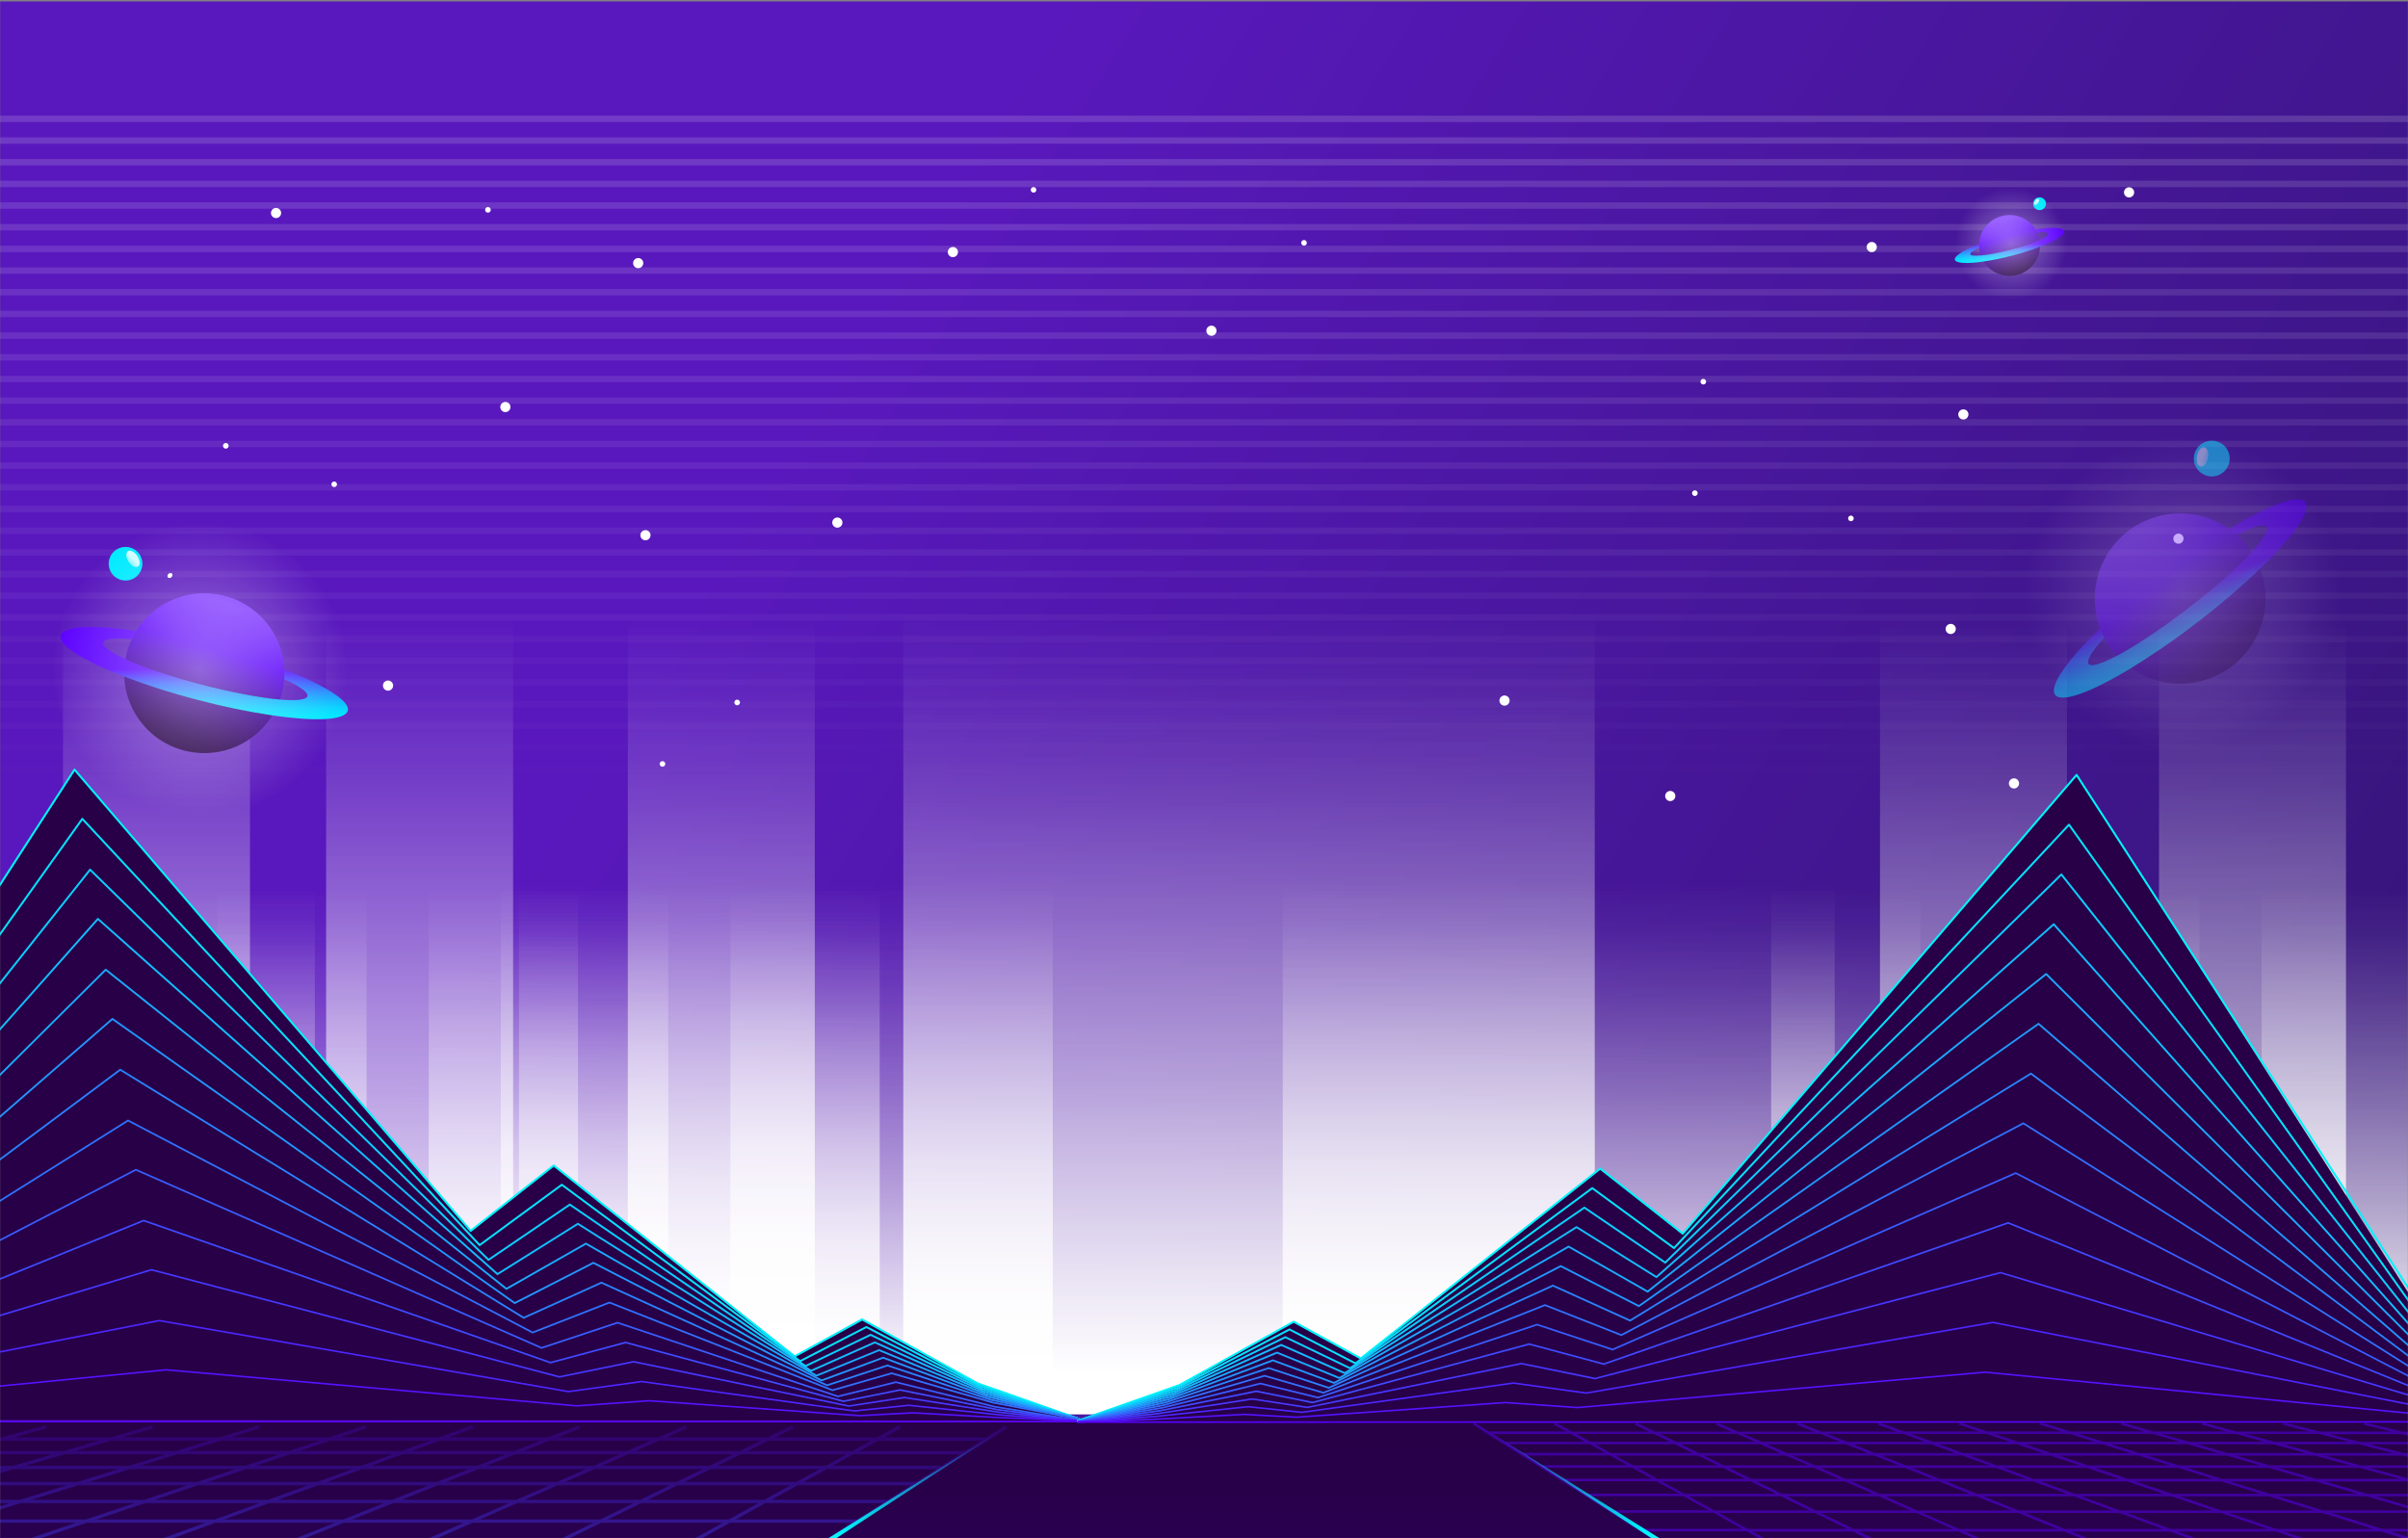 <svg width="1686" height="1077" viewBox="0 0 1686 1077" fill="none" xmlns="http://www.w3.org/2000/svg">
<rect x="0" y="0" width="1686" height="1077" fill="#808080" stroke="none"/>
<style type="text/css">
        #a { animation: x 10s ease alternate infinite; }

        @keyframes x {
           from { fill: #000; }
             to { fill: #fff; }
        }
        @keyframes x { 
        0% {
          transform: translateY(0);
        }
        100% {
          transform: translateY(100vh);
        }
    }
    </style>
<mask id="mask0_1_99" style="mask-type:alpha" maskUnits="userSpaceOnUse" x="0" y="0" width="1686" height="1536">
<rect width="1686" height="1536" fill="#C4C4C4"/>
</mask>
<g mask="url(#mask0_1_99)">
<rect x="-2.005" y="1" width="1690.01" height="1536" fill="url(#paint0_linear_1_99)"/>
<g style="mix-blend-mode:overlay" opacity="0.3">
<g style="mix-blend-mode:overlay" opacity="0.5">
<path d="M1688 81H-12.029V85.47H1688V81Z" fill="white"/>
</g>
<g style="mix-blend-mode:overlay" opacity="0.48">
<path d="M1688 96.175H-12.029V100.645H1688V96.175Z" fill="white"/>
</g>
<g style="mix-blend-mode:overlay" opacity="0.47">
<path d="M1688 111.349H-12.029V115.819H1688V111.349Z" fill="white"/>
</g>
<g style="mix-blend-mode:overlay" opacity="0.45">
<path d="M1688 126.537H-12.029V131.007H1688V126.537Z" fill="white"/>
</g>
<g style="mix-blend-mode:overlay" opacity="0.44">
<path d="M1688 141.711H-12.029V146.182H1688V141.711Z" fill="white"/>
</g>
<g style="mix-blend-mode:overlay" opacity="0.42">
<path d="M1688 156.886H-12.029V161.356H1688V156.886Z" fill="white"/>
</g>
<g style="mix-blend-mode:overlay" opacity="0.4">
<path d="M1688 172.074H-12.029V176.544H1688V172.074Z" fill="white"/>
</g>
<g style="mix-blend-mode:overlay" opacity="0.39">
<path d="M1688 187.248H-12.029V191.718H1688V187.248Z" fill="white"/>
</g>
<g style="mix-blend-mode:overlay" opacity="0.37">
<path d="M1688 202.423H-12.029V206.893H1688V202.423Z" fill="white"/>
</g>
<g style="mix-blend-mode:overlay" opacity="0.35">
<path d="M1688 217.597H-12.029V222.067H1688V217.597Z" fill="white"/>
</g>
<g style="mix-blend-mode:overlay" opacity="0.34">
<path d="M1688 232.785H-12.029V237.255H1688V232.785Z" fill="white"/>
</g>
<g style="mix-blend-mode:overlay" opacity="0.32">
<path d="M1688 247.96H-12.029V252.43H1688V247.96Z" fill="white"/>
</g>
<g style="mix-blend-mode:overlay" opacity="0.31">
<path d="M1688 263.134H-12.029V267.604H1688V263.134Z" fill="white"/>
</g>
<g style="mix-blend-mode:overlay" opacity="0.29">
<path d="M1688 278.322H-12.029V282.792H1688V278.322Z" fill="white"/>
</g>
<g style="mix-blend-mode:overlay" opacity="0.27">
<path d="M1688 293.496H-12.029V297.967H1688V293.496Z" fill="white"/>
</g>
<g style="mix-blend-mode:overlay" opacity="0.26">
<path d="M1688 308.671H-12.029V313.141H1688V308.671Z" fill="white"/>
</g>
<g style="mix-blend-mode:overlay" opacity="0.24">
<path d="M1688 323.845H-12.029V328.316H1688V323.845Z" fill="white"/>
</g>
<g style="mix-blend-mode:overlay" opacity="0.23">
<path d="M1688 339.033H-12.029V343.504H1688V339.033Z" fill="white"/>
</g>
<g style="mix-blend-mode:overlay" opacity="0.21">
<path d="M1688 354.208H-12.029V358.678H1688V354.208Z" fill="white"/>
</g>
<g style="mix-blend-mode:overlay" opacity="0.19">
<path d="M1688 369.382H-12.029V373.852H1688V369.382Z" fill="white"/>
</g>
<g style="mix-blend-mode:overlay" opacity="0.18">
<path d="M1688 384.57H-12.029V389.04H1688V384.57Z" fill="white"/>
</g>
<g style="mix-blend-mode:overlay" opacity="0.16">
<path d="M1688 399.745H-12.029V404.215H1688V399.745Z" fill="white"/>
</g>
<g style="mix-blend-mode:overlay" opacity="0.15">
<path d="M1688 414.919H-12.029V419.389H1688V414.919Z" fill="white"/>
</g>
<g style="mix-blend-mode:overlay" opacity="0.13">
<path d="M1688 430.094H-12.029V434.564H1688V430.094Z" fill="white"/>
</g>
<g style="mix-blend-mode:overlay" opacity="0.11">
<path d="M1688 445.282H-12.029V449.752H1688V445.282Z" fill="white"/>
</g>
<g style="mix-blend-mode:overlay" opacity="0.1">
<path d="M1688 460.456H-12.029V464.926H1688V460.456Z" fill="white"/>
</g>
<g style="mix-blend-mode:overlay" opacity="0.08">
<path d="M1688 475.63H-12.029V480.101H1688V475.63Z" fill="white"/>
</g>
<g style="mix-blend-mode:overlay" opacity="0.06">
<path d="M1688 490.818H-12.029V495.289H1688V490.818Z" fill="white"/>
</g>
<g style="mix-blend-mode:overlay" opacity="0.05">
<path d="M1688 505.993H-12.029V510.463H1688V505.993Z" fill="white"/>
</g>
<g style="mix-blend-mode:overlay" opacity="0.03">
<path d="M1688 521.167H-12.029V525.638H1688V521.167Z" fill="white"/>
</g>
<g style="mix-blend-mode:overlay" opacity="0.02">
<path d="M1688 536.355H-12.029V540.826H1688V536.355Z" fill="white"/>
</g>
</g>
<path d="M1688 996H-1.003V1195H1688V996Z" fill="url(#paint1_linear_1_99)"/>
<g style="mix-blend-mode:overlay">
<path style="mix-blend-mode:overlay" d="M632.471 990.416H1116.57L1116.57 383H632.471L632.471 990.416Z" fill="url(#paint2_linear_1_99)"/>
<path style="mix-blend-mode:overlay" d="M898.147 989.652H1284.59L1284.59 588.753H898.147L898.147 989.652Z" fill="url(#paint3_linear_1_99)"/>
<path style="mix-blend-mode:overlay" d="M350.692 989.652H737.131L737.131 588.753H350.692L350.692 989.652Z" fill="url(#paint4_linear_1_99)"/>
<path style="mix-blend-mode:overlay" d="M439.592 993.512H570.495L570.495 386.096H439.592L439.592 993.512Z" fill="url(#paint5_linear_1_99)"/>
<path style="mix-blend-mode:overlay" d="M511.435 992.748H615.931V591.849H511.435L511.435 992.748Z" fill="url(#paint6_linear_1_99)"/>
<path style="mix-blend-mode:overlay" d="M363.398 992.748H467.895L467.895 591.849H363.398L363.398 992.748Z" fill="url(#paint7_linear_1_99)"/>
<path style="mix-blend-mode:overlay" d="M228.355 993.511H359.258L359.258 386.096H228.355L228.355 993.511Z" fill="url(#paint8_linear_1_99)"/>
<path style="mix-blend-mode:overlay" d="M300.198 992.748H404.694L404.694 591.848H300.198L300.198 992.748Z" fill="url(#paint9_linear_1_99)"/>
<path style="mix-blend-mode:overlay" d="M152.161 992.748H256.657L256.657 591.848H152.161L152.161 992.748Z" fill="url(#paint10_linear_1_99)"/>
<path style="mix-blend-mode:overlay" d="M44.117 993.511H175.021L175.021 386.096H44.117L44.117 993.511Z" fill="url(#paint11_linear_1_99)"/>
<path style="mix-blend-mode:overlay" d="M115.96 992.747H220.456L220.456 591.848H115.96L115.96 992.747Z" fill="url(#paint12_linear_1_99)"/>
<path style="mix-blend-mode:overlay" d="M-32.077 992.747H72.42L72.42 591.848H-32.077L-32.077 992.747Z" fill="url(#paint13_linear_1_99)"/>
<path style="mix-blend-mode:overlay" d="M1316.31 993.512H1447.21V386.096H1316.31V993.512Z" fill="url(#paint14_linear_1_99)"/>
<path style="mix-blend-mode:overlay" d="M1388.15 992.748H1492.65V591.849H1388.15V992.748Z" fill="url(#paint15_linear_1_99)"/>
<path style="mix-blend-mode:overlay" d="M1240.11 992.748H1344.61V591.849H1240.11V992.748Z" fill="url(#paint16_linear_1_99)"/>
<path style="mix-blend-mode:overlay" d="M1511.67 993.512H1642.57V386.096H1511.67V993.512Z" fill="url(#paint17_linear_1_99)"/>
<path style="mix-blend-mode:overlay" d="M1583.51 992.748H1688V591.849H1583.51V992.748Z" fill="url(#paint18_linear_1_99)"/>
<path style="mix-blend-mode:overlay" d="M1435.47 992.748H1539.97V591.849H1435.47V992.748Z" fill="url(#paint19_linear_1_99)"/>
</g>
<g style="mix-blend-mode:overlay">
<path style="mix-blend-mode:overlay" d="M632.471 990.416H1116.57L1116.57 383H632.471L632.471 990.416Z" fill="url(#paint20_linear_1_99)" fill-opacity="0.3"/>
<path style="mix-blend-mode:overlay" d="M898.147 989.652H1284.59L1284.59 588.753H898.147L898.147 989.652Z" fill="url(#paint21_linear_1_99)" fill-opacity="0.3"/>
<path style="mix-blend-mode:overlay" d="M350.692 989.652H737.131L737.131 588.753H350.692L350.692 989.652Z" fill="url(#paint22_linear_1_99)" fill-opacity="0.3"/>
<path style="mix-blend-mode:overlay" d="M439.592 993.512H570.495L570.495 386.096H439.592L439.592 993.512Z" fill="url(#paint23_linear_1_99)" fill-opacity="0.3"/>
<path style="mix-blend-mode:overlay" d="M511.435 992.748H615.931V591.849H511.435L511.435 992.748Z" fill="url(#paint24_linear_1_99)" fill-opacity="0.3"/>
<path style="mix-blend-mode:overlay" d="M363.398 992.748H467.895L467.895 591.849H363.398L363.398 992.748Z" fill="url(#paint25_linear_1_99)" fill-opacity="0.3"/>
<path style="mix-blend-mode:overlay" d="M228.355 993.511H359.258L359.258 386.096H228.355L228.355 993.511Z" fill="url(#paint26_linear_1_99)" fill-opacity="0.3"/>
<path style="mix-blend-mode:overlay" d="M300.198 992.748H404.694L404.694 591.848H300.198L300.198 992.748Z" fill="url(#paint27_linear_1_99)" fill-opacity="0.3"/>
<path style="mix-blend-mode:overlay" d="M152.161 992.748H256.657L256.657 591.848H152.161L152.161 992.748Z" fill="url(#paint28_linear_1_99)" fill-opacity="0.3"/>
<path style="mix-blend-mode:overlay" d="M44.117 993.511H175.021L175.021 386.096H44.117L44.117 993.511Z" fill="url(#paint29_linear_1_99)" fill-opacity="0.3"/>
<path style="mix-blend-mode:overlay" d="M115.96 992.747H220.456L220.456 591.848H115.96L115.96 992.747Z" fill="url(#paint30_linear_1_99)" fill-opacity="0.3"/>
<path style="mix-blend-mode:overlay" d="M-32.077 992.747H72.42L72.42 591.848H-32.077L-32.077 992.747Z" fill="url(#paint31_linear_1_99)" fill-opacity="0.3"/>
<path style="mix-blend-mode:overlay" d="M1316.31 993.512H1447.21V386.096H1316.31V993.512Z" fill="url(#paint32_linear_1_99)" fill-opacity="0.3"/>
<path style="mix-blend-mode:overlay" d="M1388.15 992.748H1492.65V591.849H1388.15V992.748Z" fill="url(#paint33_linear_1_99)" fill-opacity="0.3"/>
<path style="mix-blend-mode:overlay" d="M1240.11 992.748H1344.61V591.849H1240.11V992.748Z" fill="url(#paint34_linear_1_99)" fill-opacity="0.3"/>
<path style="mix-blend-mode:overlay" d="M1511.67 993.512H1642.57V386.096H1511.67V993.512Z" fill="url(#paint35_linear_1_99)" fill-opacity="0.3"/>
<path style="mix-blend-mode:overlay" d="M1583.51 992.748H1688V591.849H1583.51V992.748Z" fill="url(#paint36_linear_1_99)" fill-opacity="0.3"/>
<path style="mix-blend-mode:overlay" d="M1435.47 992.748H1539.97V591.849H1435.47V992.748Z" fill="url(#paint37_linear_1_99)" fill-opacity="0.3"/>
</g>
<path d="M755.556 993.237L683.013 968.188L603.451 923.588L556.428 949.417L387.639 816.081L329.96 862.156L52.389 538.939L-239.729 994.333L754.732 994.817L755.556 993.237Z" fill="#270048"/>
<path d="M-238.613 988.581L52.162 538.939L329.527 861.94L387.733 816.177L556.364 949.84L603.656 923.985L684.239 968.63L755.558 993.705" stroke="#00F4FB" stroke-width="1.41" stroke-linecap="round" stroke-linejoin="round"/>
<path d="M-238.613 988.954L57.629 573.408L335.811 871.913L393.376 829.641L560.192 953.185L606.633 929.283L685.812 970.542L755.558 993.705" stroke="#07E1FB" stroke-width="1.38" stroke-linecap="round" stroke-linejoin="round"/>
<path d="M-238.613 989.341L63.075 608.989L342.051 882.236L398.976 843.526L563.998 956.598L609.588 934.734L687.363 972.495L755.558 993.706" stroke="#0ECEFC" stroke-width="1.36" stroke-linecap="round" stroke-linejoin="round"/>
<path d="M-238.613 989.715L68.561 643.458L348.312 892.229L404.617 856.989L567.824 959.943L612.564 940.033L688.935 974.407L755.558 993.706" stroke="#15BCFC" stroke-width="1.33" stroke-linecap="round" stroke-linejoin="round"/>
<path d="M-238.613 990.101L74.019 679.038L354.579 902.53L410.243 870.873L571.632 963.355L615.542 945.483L690.486 976.359L755.558 993.705" stroke="#1CA9FC" stroke-width="1.3" stroke-linecap="round" stroke-linejoin="round"/>
<path d="M-239.729 990.454L78.722 713.507L360.392 912.508L415.478 884.324L575.254 966.682L618.361 950.742L691.985 978.251L755.556 993.705" stroke="#2396FD" stroke-width="1.28" stroke-linecap="round" stroke-linejoin="round"/>
<path d="M-239.729 990.841L84.19 749.088L366.677 922.81L421.122 898.209L579.082 970.094L621.338 956.193L693.558 980.204L755.557 993.705" stroke="#2A83FD" stroke-width="1.25" stroke-linecap="round" stroke-linejoin="round"/>
<path d="M-239.729 991.228L89.67 784.669L372.925 933.132L426.729 912.115L582.891 973.549L624.296 961.666L695.11 982.179L755.557 993.706" stroke="#3171FD" stroke-width="1.22" stroke-linecap="round" stroke-linejoin="round"/>
<path d="M-239.729 992.7L95.122 819.138L379.178 943.9L432.363 926.243L586.714 977.859L627.29 967.887L696.681 985.121L755.556 994.817" stroke="#385EFD" stroke-width="1.19" stroke-linecap="round" stroke-linejoin="round"/>
<path d="M-239.729 993.087L100.579 854.718L385.423 954.201L437.988 940.106L590.522 981.292L630.247 973.338L698.232 987.094L755.557 994.817" stroke="#3F4BFE" stroke-width="1.17" stroke-linecap="round" stroke-linejoin="round"/>
<path d="M-239.729 993.46L106.042 889.187L391.702 964.194L443.606 953.57L594.346 984.616L633.221 978.636L699.804 989.006L755.557 994.817" stroke="#4638FE" stroke-width="1.14" stroke-linecap="round" stroke-linejoin="round"/>
<path d="M-239.729 993.847L111.525 924.768L397.959 974.496L449.243 967.455L598.191 988.05L636.195 984.087L701.374 990.959L755.557 994.817" stroke="#4D26FE" stroke-width="1.11" stroke-linecap="round" stroke-linejoin="round"/>
<path d="M-240.844 994.197L116.263 959.236L403.827 984.474L454.528 980.905L601.824 991.355L639.04 989.346L702.866 992.851L755.556 994.817" stroke="#5413FF" stroke-width="1.09" stroke-linecap="round" stroke-linejoin="round"/>
<path d="M-240.844 995.497H755.556" stroke="#5B00FF" stroke-width="1.06" stroke-linecap="round" stroke-linejoin="round"/>
<path style="mix-blend-mode:overlay" opacity="0.82" d="M512.716 1149.5C667.446 995.136 667.446 744.864 512.716 590.5C357.985 436.136 107.117 436.136 -47.614 590.5C-202.344 744.864 -202.344 995.136 -47.614 1149.5C107.117 1303.86 357.985 1303.86 512.716 1149.5Z" fill="url(#paint38_radial_1_99)"/>
<path d="M754.79 994.903L826.919 969.966L906.028 925.566L952.783 951.279L1120.61 818.541L1177.96 864.409L1453.95 542.642L1744.38 995.993L755.589 996.476L754.79 994.903Z" fill="#270048"/>
<path d="M1742.95 989.806L1453.95 542.642L1178.23 863.864L1120.4 818.352L952.783 951.279L905.776 925.566L825.679 969.966L754.79 994.903" stroke="#00F4FB" stroke-width="1.41" stroke-linecap="round" stroke-linejoin="round"/>
<path d="M1743.09 990.247L1448.63 577.499L1172.09 873.993L1114.87 832.006L949.041 954.718L902.875 930.977L824.165 971.958L754.811 994.966" stroke="#07E1FB" stroke-width="1.38" stroke-linecap="round" stroke-linejoin="round"/>
<path d="M1743.24 990.708L1443.31 612.356L1165.95 884.165L1109.34 845.659L945.297 958.137L899.972 936.388L822.65 973.951L754.851 995.049" stroke="#0ECEFC" stroke-width="1.36" stroke-linecap="round" stroke-linejoin="round"/>
<path d="M1743.39 991.148L1437.97 647.213L1159.79 894.316L1103.83 859.312L941.556 961.577L897.05 941.799L821.137 975.943L754.894 995.112" stroke="#15BCFC" stroke-width="1.33" stroke-linecap="round" stroke-linejoin="round"/>
<path d="M1743.53 991.61L1432.65 682.07L1153.65 904.467L1098.3 872.966L937.813 964.995L894.149 947.21L819.623 977.936L754.915 995.196" stroke="#1CA9FC" stroke-width="1.3" stroke-linecap="round" stroke-linejoin="round"/>
<path d="M1743.68 992.05L1427.33 716.927L1147.51 914.618L1092.79 886.619L934.07 968.435L891.246 952.6L818.108 979.928L754.955 995.28" stroke="#2396FD" stroke-width="1.28" stroke-linecap="round" stroke-linejoin="round"/>
<path d="M1743.83 992.512L1421.99 751.784L1141.36 924.769L1087.27 900.273L930.33 971.853L888.347 958.011L816.596 981.921L754.979 995.364" stroke="#2A83FD" stroke-width="1.25" stroke-linecap="round" stroke-linejoin="round"/>
<path d="M1743.95 992.952L1416.67 786.62L1135.22 934.92L1081.73 913.926L926.586 975.293L885.424 963.422L815.081 983.913L755.019 995.427" stroke="#3171FD" stroke-width="1.22" stroke-linecap="round" stroke-linejoin="round"/>
<path d="M1744.1 993.414L1411.35 821.477L1129.08 945.071L1076.23 927.58L922.845 978.712L882.523 968.833L813.568 985.905L755.062 995.511" stroke="#385EFD" stroke-width="1.19" stroke-linecap="round" stroke-linejoin="round"/>
<path d="M1744.25 993.875L1406.03 856.334L1122.92 955.222L1070.7 941.212L919.082 982.151L879.622 974.244L812.055 987.919L755.083 995.595" stroke="#3F4BFE" stroke-width="1.17" stroke-linecap="round" stroke-linejoin="round"/>
<path d="M1744.4 994.316L1400.69 891.191L1116.78 965.373L1065.17 954.865L915.338 985.57L876.719 979.655L810.539 989.911L755.123 995.658" stroke="#4638FE" stroke-width="1.14" stroke-linecap="round" stroke-linejoin="round"/>
<path d="M1744.54 994.777L1395.38 926.049L1110.64 975.524L1059.66 968.519L911.598 989.01L873.799 985.067L809.028 991.904L755.167 995.742" stroke="#4D26FE" stroke-width="1.11" stroke-linecap="round" stroke-linejoin="round"/>
<path d="M1744.67 995.217L1390.06 960.906L1104.48 985.675L1054.13 982.172L907.855 992.428L870.897 990.456L807.513 993.896L755.187 995.826" stroke="#5413FF" stroke-width="1.09" stroke-linecap="round" stroke-linejoin="round"/>
<path d="M1744.82 995.679L755.23 995.888" stroke="#5B00FF" stroke-width="1.06" stroke-linecap="round" stroke-linejoin="round"/>
<path d="M703.77 998.264L690.673 1006.57H619.062L630.549 1000.22L629.227 998.22L614.136 1006.57H542.788L555.693 1000.25L554.491 998.198L537.382 1006.57H466.611L481.029 1000.27L479.924 998.176L460.82 1006.57H390.434L406.198 1000.29L405.188 998.088L384.089 1006.5H314.28L331.462 1000.25L330.525 998.044L307.407 1006.48H238.127L256.727 1000.22L255.838 998.022L230.749 1006.46H161.974L181.991 1000.2L181.174 998L154.091 1006.46H85.82L107.207 1000.34L106.439 998.132L77.409 1006.57H9.667L32.544 1000.34L31.823 998.132L0.727 1006.59H-66.559L-42.24 1000.36L-42.937 998.154L-76.003 1006.64H-142.712L-116.951 1000.42L-117.624 998.22L-152.685 1006.7H-154.367V1009.52L-152.348 1009.04H-85.038L-112.986 1016.22H-154.295V1018.42H-122.07L-153.31 1026.46H-154.223V1029.1L-152.973 1028.8H-80.641L-113.707 1037.81H-154.295V1040.14H-122.238L-154.295 1048.95V1052.7H-80.617L-119.955 1064.15H-154.295V1066.47H-127.861L-154.295 1074.15V1076.6L-119.546 1066.47H-37.361L-78.934 1079.46H-154.295V1081.78H-86.384L-133.676 1096.56H-154.295V1098.89H-141.15L-154.295 1102.99V1105.46L-133.268 1098.85H-43.033L-93.209 1115.68H-154.295V1118.01H-100.13L-154.295 1136.25V1139.78H-57.139L-118.85 1162.34H-154.295V1164.67H-125.218L-154.295 1175.29V1177.8L-118.249 1164.58H-11.769L-77.829 1191.02H-154.295V1193.35H-83.597L-154.295 1221.59V1224.13L-77.228 1193.29H36.533L-34.141 1224.46H-154.295V1226.79H-39.38L-123.8 1263.93H-154.295V1266.27H-129.087L-154.295 1277.28V1279.86L-123.223 1266.18H8.009L-101.451 1319.95L-100.25 1322L13.488 1266.27H145.176L48.092 1320L49.39 1321.98L150.006 1266.27H282.175L197.611 1320.02L199.053 1321.93L691.466 1008.9L705.188 1000.09L703.77 998.264ZM537.958 1008.9H609.762L596.809 1016.09H523.42L537.958 1008.9ZM208.137 1079.35L240.65 1066.36H324.758L295.272 1079.35H208.137ZM290.081 1081.67L256.438 1096.45H165.122L202.129 1081.67H290.081ZM187.879 1050.25H108.433L138.447 1040.12H215.538L187.879 1050.25ZM222.555 1040.12H300.15L274.774 1050.25H194.751L222.555 1040.12ZM188.431 1052.59H268.934L240.266 1064.04H157.047L188.431 1052.59ZM246.61 1064.04L275.302 1052.59H356.286L330.285 1064.04H246.61ZM281.142 1050.25L306.518 1040.12H384.618L361.597 1050.25H281.142ZM312.382 1037.78L334.947 1028.77H410.403L389.929 1037.78H312.382ZM306.014 1037.78H228.899L253.555 1028.77H328.506L306.014 1037.78ZM222.098 1037.78H145.464L172.235 1028.77H246.73L222.098 1037.78ZM138.159 1037.78H62.054L90.891 1028.77H164.881L138.159 1037.78ZM131.238 1040.12L101.128 1050.25H22.115L54.58 1040.12H131.238ZM101.584 1052.59H181.583L150.343 1064.04H67.509L101.584 1052.59ZM150.727 1066.36H234.45L201.937 1079.35H115.138L150.727 1066.36ZM196.121 1081.67L159.138 1096.45H68.35L108.769 1081.67H196.121ZM159.667 1098.78H251.392L212.943 1115.68H117.276L159.667 1098.78ZM207.728 1118.01L163.56 1137.46H62.727L111.437 1118.01H207.728ZM164.136 1139.78H265.81L219.864 1162.34H112.855L164.136 1139.78ZM169.423 1137.46L213.616 1118.01H310.315L270.616 1137.46H169.423ZM218.83 1115.68L257.279 1098.78H349.437L315.001 1115.68H218.83ZM262.494 1096.45L296.137 1081.67H384.402L354.291 1096.45H262.494ZM301.352 1079.35L330.813 1066.36H415.522L389.088 1079.35H301.352ZM336.1 1064.04L362.125 1052.59H443.638L420.28 1064.04H336.1ZM367.34 1050.25L390.386 1040.12H468.966L448.444 1050.25H367.34ZM395.672 1037.78L416.146 1028.77H492.084L473.724 1037.78H395.672ZM421.433 1026.44L439.673 1018.4H513.327L496.962 1026.44H421.433ZM415.57 1026.44H340.714L360.828 1018.4H433.857L415.57 1026.44ZM334.274 1026.44H259.779L281.743 1018.4H354.291L334.274 1026.44ZM253.002 1026.44H179.155L202.994 1018.4H275.086L253.002 1026.44ZM171.706 1026.44H98.388L124.029 1018.4H195.568L171.706 1026.44ZM90.41 1026.44H17.597L45.184 1018.4H116.195L90.41 1026.44ZM9.114 1026.44H-63.17L-33.733 1018.4H36.773L9.114 1026.44ZM9.523 1028.77H83.033L54.196 1037.78H-21.357L9.523 1028.77ZM46.626 1040.12L14.161 1050.25H-64.204L-29.359 1040.12H46.626ZM14.569 1052.59H94.135L60.131 1064.04H-22.03L14.569 1052.59ZM60.516 1066.36H143.71L108.217 1079.35H22.043L60.516 1066.36ZM101.825 1081.67L61.549 1096.45H-28.734L15.122 1081.67H101.825ZM61.886 1098.78H153.202L110.908 1115.68H15.723L61.886 1098.78ZM104.997 1118.01L56.286 1137.46H-43.898L9.33 1118.01H104.997ZM56.935 1139.78H158.225L106.967 1162.34H0.439L56.935 1139.78ZM107.592 1164.67H215.178L161.445 1191.1H47.707L107.592 1164.67ZM162.094 1193.31H276.816L220.633 1224.41H98.629L162.094 1193.31ZM166.9 1190.97L220.633 1164.54H328.771L281.19 1190.97H166.9ZM225.391 1162.34L271.361 1139.78H373.612L332.904 1162.34H225.391ZM276.095 1137.46L315.746 1118.01H412.95L377.818 1137.46H276.095ZM320.384 1115.68L354.844 1098.78H447.555L417.036 1115.68H320.384ZM359.53 1096.45L389.641 1081.67H478.386L451.712 1096.45H359.53ZM394.399 1079.35L420.832 1066.36H506.117L482.688 1079.35H394.399ZM425.639 1064.04L448.972 1052.59H530.941L510.251 1064.04H425.639ZM453.731 1050.25L474.397 1040.12H553.458L535.147 1050.25H453.731ZM479.155 1037.78L497.514 1028.77H573.932L557.663 1037.78H479.155ZM502.273 1026.44L518.638 1018.4H592.628L578.21 1026.44H502.273ZM461.42 1008.82H532.551L518.133 1016.09H445.031L461.42 1008.82ZM384.714 1008.82H455.533L439.264 1016H366.739L384.714 1008.82ZM308.008 1008.82H378.346L360.395 1016H288.303L308.008 1008.82ZM231.302 1008.82H301.135L281.526 1016H209.915L231.302 1008.82ZM154.596 1008.82H223.925L202.633 1016H131.551L154.596 1008.82ZM77.89 1008.82H146.618L123.669 1016H53.186L77.89 1008.82ZM1.208 1008.82H69.407L44.728 1016.09H-25.178L1.208 1008.82ZM-75.498 1008.82H-7.804L-34.093 1016.09H-103.542L-75.498 1008.82ZM-143.841 1026.44L-112.602 1018.4H-42.648L-72.086 1026.44H-143.841ZM-71.629 1028.77H1.184L-29.768 1037.78H-104.768L-71.629 1028.77ZM-150.426 1050.25L-113.226 1040.12H-37.77L-72.614 1050.25H-150.426ZM-111.472 1064.04L-72.134 1052.59H6.759L-29.912 1064.04H-111.472ZM-29.407 1066.36H53.21L14.761 1079.35H-71.028L-29.407 1066.36ZM-125.891 1096.45L-78.598 1081.67H7.744L-36.112 1096.45H-125.891ZM-35.751 1098.78H55.085L8.85 1115.68H-85.831L-35.751 1098.78ZM-150.594 1137.46L-92.92 1118.01H2.482L-50.77 1137.46H-150.594ZM-112.145 1162.34L-50.434 1139.78H50.519L-5.929 1162.34H-112.145ZM-71.557 1190.97L-5.569 1164.54H101.68L41.82 1190.97H-71.557ZM42.325 1193.35H156.567L93.246 1224.46H-28.254L42.325 1193.35ZM12.671 1263.84H-117.936L-33.541 1226.7H88.487L12.671 1263.84ZM149.213 1263.84H18.15L93.87 1226.7H216.427L149.213 1263.84ZM285.491 1264.02V1263.84H154.212L221.305 1226.7H344.271L285.491 1264.02ZM347.971 1224.37H225.415L281.598 1193.26H396.778L347.971 1224.37ZM400.575 1190.93H285.9L333.481 1164.49H442.004L400.575 1190.93ZM445.68 1162.29H337.686L378.538 1139.73H481.126L445.68 1162.29ZM484.826 1137.42H382.624L417.732 1117.97H515.393L484.826 1137.42ZM518.854 1115.77V1115.68H422.01L452.505 1098.78H545.696L518.854 1115.77ZM549.373 1096.45H456.686L483.36 1081.67H572.538L549.373 1096.45ZM576.263 1079.35H487.566L510.996 1066.36H596.617L576.263 1079.35ZM600.294 1064.04H515.201L535.892 1052.59H618.317L600.294 1064.04ZM621.922 1050.25H540.097L558.408 1040.12H637.926L621.922 1050.25ZM641.555 1037.78H562.614L578.883 1028.77H655.781L641.555 1037.78ZM659.385 1026.44H583.016L597.434 1018.4H671.93L659.385 1026.44ZM675.63 1016.13H601.808L614.736 1008.95H687.021L675.63 1016.13Z" fill="url(#paint39_linear_1_99)"/>
<path d="M1687.91 1212.04V1210.08L1664.21 1199.67H1687.91V1197.9H1660.29L1596.28 1169.69H1687.91V1167.53L1629.79 1144.3H1687.91V1142.52H1625.36L1575.29 1122.45H1656.15L1687.91 1134.06V1132.15L1661.46 1122.51H1688V1120.74H1656.54L1609.71 1103.61H1685.8L1687.91 1104.33V1101.85H1686.09L1642.33 1087.08H1687.91V1085.31H1637.08L1599.01 1072.47H1667.47L1687.91 1078.86V1076.94L1673.46 1072.42H1687.91V1070.65H1667.86L1631.98 1059.42H1687.99V1057.67H1626.25L1594.71 1047.8H1657.06L1687.91 1056.86V1055.01L1663.45 1047.86H1687.91V1046.11H1657.37L1627.53 1037.41H1686.98L1687.84 1037.64V1035.63H1687.26L1659.03 1027.94H1687.84V1026.16H1652.62L1627.55 1019.32H1682.48L1687.95 1020.71V1017.55H1682.77L1659.07 1011.44H1688V1009.77H1652.09L1630.86 1004.31H1681.91L1687.93 1005.77V1002.54H1682.17L1655.55 996.1L1655.06 997.773L1674.6 1002.49H1623.97L1598.88 996.05L1598.36 997.723L1616.81 1002.46H1565.76L1542.18 996.033L1541.63 997.707L1558.99 1002.44H1507.63L1485.55 996.017L1484.97 997.69L1501.25 1002.42H1449.45L1428.9 996L1428.28 997.673L1443.47 1002.42H1391.29L1372.25 996.017L1371.58 997.69L1385.69 1002.44H1333.13L1315.59 996.033L1314.87 997.707L1327.91 1002.46H1274.93L1258.92 996.067L1258.15 997.74L1270.1 1002.51H1216.78L1202.31 996.134L1201.47 997.723L1212.41 1002.51H1158.64L1145.66 996.151L1144.75 997.707L1154.54 1002.51H1100.48L1088.95 996.1L1087.95 997.623L1096.67 1002.44H1042.33L1032.43 996.134L1031.34 997.589L1041.75 1004.28L1415.32 1241.95L1416.41 1240.49L1352.25 1199.67H1452.53L1528.85 1241.98L1529.86 1240.48L1456.27 1199.67H1556.18L1642.4 1242L1643.32 1240.44L1560.27 1199.67H1659.84L1687.91 1212.04ZM1684.07 1167.92H1592.17L1538.57 1144.3H1624.99L1684.07 1167.92ZM1404.8 1085.31L1375.63 1072.47H1445.24L1477.31 1085.31H1404.8ZM1481.81 1087.08L1518.77 1101.85H1442.32L1408.81 1087.08H1481.81ZM1402.74 1027.92H1461.25L1484.09 1035.62H1423.81L1402.74 1027.92ZM1447.21 1046.09H1384.1L1362.44 1037.39H1423.52L1447.21 1046.09ZM1418.6 1035.62H1357.92L1338.74 1027.92H1397.61L1418.6 1035.62ZM1353.09 1035.62H1292.05L1274.58 1027.92H1333.84L1353.09 1035.62ZM1357.52 1037.39L1379.27 1046.09H1315.8L1296.08 1037.39H1357.52ZM1383.7 1047.85L1408.35 1057.72H1342.19L1319.82 1047.85H1383.7ZM1412.87 1059.47L1440.84 1070.7H1371.56L1346.03 1059.47H1412.87ZM1417.71 1059.47H1483.93L1514.59 1070.7H1445.68L1417.71 1059.47ZM1413.28 1057.72L1388.63 1047.85H1452.15L1479.1 1057.72H1413.28ZM1428.74 1037.39H1489.34L1515.14 1046.09H1452.42L1428.74 1037.39ZM1467.03 1027.92H1525.13L1549.77 1035.62H1489.69L1467.03 1027.92ZM1461.77 1026.15L1441.46 1019.31H1497.36L1519.24 1026.15H1461.77ZM1456.18 1026.15H1397.91L1379.2 1019.31H1435.72L1456.18 1026.15ZM1392.87 1026.15H1334.24L1317.12 1019.31H1373.98L1392.87 1026.15ZM1329.59 1026.15H1270.55L1255.04 1019.31H1312.29L1329.59 1026.15ZM1266.28 1026.15H1206.88L1192.88 1019.31H1250.5L1266.28 1026.15ZM1270.3 1027.92L1287.78 1035.62H1226.17L1210.49 1027.92H1270.3ZM1291.79 1037.39L1311.52 1046.09H1247.58L1229.86 1037.39H1291.79ZM1315.49 1047.85L1337.85 1057.72H1271.3L1251.24 1047.85H1315.49ZM1341.88 1059.47L1367.4 1070.7H1297.63L1274.78 1059.47H1341.88ZM1371.34 1072.47L1400.51 1085.31H1327.58L1301.46 1072.47H1371.34ZM1404.38 1087.08L1437.91 1101.85H1361.06L1330.97 1087.08H1404.38ZM1441.92 1103.61L1480.77 1120.74H1399.53L1364.67 1103.61H1441.92ZM1484.8 1122.51L1530.2 1142.59H1443.91L1403.14 1122.51H1484.8ZM1446.31 1103.61H1523.16L1565.99 1120.74H1485.2L1446.31 1103.61ZM1486.61 1087.08H1559.36L1599.74 1101.85H1523.6L1486.61 1087.08ZM1482.21 1085.31L1450.11 1072.47H1519.39L1554.43 1085.31H1482.21ZM1489.05 1059.47H1554.89L1588.16 1070.7H1519.72L1489.05 1059.47ZM1484.2 1057.72L1457.25 1047.85H1520.37L1549.55 1057.72H1484.2ZM1494.94 1037.39H1555.25L1583.08 1046.09H1520.74L1494.94 1037.39ZM1530.93 1027.92H1588.64L1615.07 1035.62H1555.56L1530.93 1027.92ZM1525.26 1026.15L1503.38 1019.31H1559.1L1582.58 1026.15H1525.26ZM1538.46 1011.43H1591.96L1614.29 1017.53H1559.36L1538.46 1011.43ZM1553.05 1017.53H1497.71L1478.2 1011.43H1532.01L1553.05 1017.53ZM1491.75 1017.53H1436.03L1417.94 1011.43H1472.22L1491.75 1017.53ZM1430.47 1017.53H1374.35L1357.68 1011.43H1412.38L1430.47 1017.53ZM1369.17 1017.53H1312.65L1297.39 1011.43H1352.43L1369.17 1017.53ZM1307.89 1017.53H1251.01L1237.19 1011.43H1292.59L1307.89 1017.53ZM1246.59 1017.53H1189.34L1176.93 1011.43H1232.72L1246.59 1017.53ZM1185.3 1017.53H1127.68L1116.74 1011.43H1172.82L1185.3 1017.53ZM1188.94 1019.31L1202.87 1026.15H1143.23L1130.89 1019.31H1188.94ZM1206.48 1027.92L1222.16 1035.62H1160.32L1146.42 1027.92H1206.48ZM1225.7 1037.39L1243.4 1046.09H1179.21L1163.51 1037.39H1225.7ZM1247.01 1047.85L1267.07 1057.72H1200.17L1182.4 1047.85H1247.01ZM1270.72 1059.47L1293.56 1070.7H1223.6L1203.36 1059.47H1270.72ZM1297.15 1072.47L1323.28 1085.31H1249.95L1226.79 1072.47H1297.15ZM1326.91 1087.08L1356.99 1101.85H1279.8L1253.14 1087.08H1326.91ZM1360.62 1103.61L1395.5 1120.74H1313.87L1282.99 1103.61H1360.62ZM1399.11 1122.51L1439.86 1142.59H1353.18L1317.06 1122.51H1399.11ZM1443.47 1144.26L1491.58 1167.89H1399L1356.37 1144.26H1443.47ZM1447.55 1144.26H1534.19L1587.8 1167.89H1495.54L1447.55 1144.26ZM1620.58 1142.49H1534.63L1489.21 1122.41H1570.46L1620.58 1142.49ZM1651.38 1120.74H1570.86L1528.03 1103.61H1604.5L1651.38 1120.74ZM1680.55 1101.85H1604.94L1564.53 1087.08H1636.79L1680.55 1101.85ZM1631.48 1085.31H1559.65L1524.55 1072.47H1593.41L1631.48 1085.31ZM1661.8 1070.7H1593.76L1560.47 1059.47H1625.92L1661.8 1070.7ZM1620.25 1057.72H1555.22L1526.04 1047.85H1588.78L1620.25 1057.72ZM1650.99 1046.09H1589L1561.18 1037.39H1621.09L1650.99 1046.09ZM1680.57 1035.62H1621.46L1595.02 1027.92H1652.34L1680.57 1035.62ZM1645.92 1026.15H1588.95L1565.46 1019.31H1620.78L1645.92 1026.15ZM1675.64 1017.53H1621.13L1598.79 1011.43H1651.89L1675.64 1017.53ZM1623.79 1004.15L1644.99 1009.6H1592.17L1572.23 1004.15H1623.79ZM1565.59 1004.15L1585.54 1009.6H1532.39L1513.77 1004.21L1565.59 1004.15ZM1507.39 1004.15L1526.08 1009.6H1472.53L1455.12 1004.15H1507.39ZM1449.21 1004.15L1466.62 1009.6H1412.69L1396.54 1004.15H1449.21ZM1391.01 1004.15L1407.17 1009.6H1352.83L1337.96 1004.15H1391.01ZM1332.82 1004.15L1347.71 1009.6H1293.01L1279.39 1004.15H1332.82ZM1274.62 1004.15L1288.24 1009.6H1233.16L1220.81 1004.15H1274.62ZM1216.42 1004.15L1228.78 1009.6H1173.32L1162.23 1004.15H1216.42ZM1158.22 1004.15L1169.31 1009.6H1113.5L1103.67 1004.15H1158.22ZM1053.78 1009.64L1045.2 1004.21H1099.89L1109.72 1009.67H1053.71L1053.78 1009.64ZM1056.52 1011.31H1113.04L1123.98 1017.41H1066.04L1056.52 1011.31ZM1068.88 1019.19H1127.22L1139.57 1026.03H1079.56L1068.88 1019.19ZM1082.43 1027.8H1142.76L1156.65 1035.5H1094.42L1082.43 1027.8ZM1097.31 1037.27H1159.84L1175.54 1045.97H1110.83L1097.31 1037.27ZM1113.71 1047.73H1178.66L1196.44 1057.6H1129.18L1113.71 1047.73ZM1131.95 1059.36H1199.63L1219.86 1070.58H1149.58L1131.95 1059.36ZM1172.72 1085.29L1152.37 1072.36H1223.06L1246.21 1085.19H1172.72V1085.29ZM1175.32 1086.96H1249.4L1276.06 1101.73H1198.53L1175.32 1086.96ZM1228.2 1120.62L1201.29 1103.49H1279.21L1310.21 1120.62H1228.2ZM1230.97 1122.4H1313.31L1349.41 1142.47H1262.46L1230.97 1122.4ZM1265.21 1144.15H1352.6L1395.26 1167.92H1302.28L1265.21 1144.15ZM1349.66 1197.68V1197.82L1305.12 1169.47H1398.42L1449.32 1197.68H1349.66ZM1453.06 1197.68L1402.19 1169.69H1495.18L1552.63 1197.9L1453.06 1197.68ZM1556.66 1197.68L1499.19 1169.69H1591.81L1655.82 1197.9L1556.66 1197.68Z" fill="url(#paint40_linear_1_99)"/>
<g style="mix-blend-mode:overlay">
<g style="mix-blend-mode:color-dodge" id="a">
<path d="M343.608 146.949C343.608 147.338 343.492 147.718 343.275 148.041C343.057 148.364 342.749 148.616 342.388 148.764C342.028 148.912 341.631 148.949 341.249 148.872C340.867 148.794 340.517 148.605 340.242 148.329C339.968 148.052 339.782 147.701 339.709 147.319C339.635 146.937 339.677 146.541 339.829 146.183C339.981 145.825 340.237 145.52 340.563 145.307C340.889 145.094 341.272 144.982 341.661 144.986C341.919 144.986 342.174 145.037 342.411 145.136C342.649 145.235 342.864 145.38 343.045 145.562C343.226 145.745 343.369 145.961 343.465 146.199C343.562 146.437 343.61 146.692 343.608 146.949Z" fill="white"/>
</g>
<g style="mix-blend-mode:color-dodge" id="a">
<path d="M1297.91 363.014C1297.91 363.402 1297.8 363.782 1297.58 364.104C1297.36 364.427 1297.06 364.679 1296.7 364.827C1296.34 364.976 1295.94 365.014 1295.56 364.939C1295.18 364.863 1294.83 364.676 1294.55 364.402C1294.28 364.127 1294.09 363.778 1294.02 363.397C1293.94 363.016 1293.98 362.622 1294.13 362.263C1294.28 361.905 1294.53 361.598 1294.85 361.382C1295.18 361.167 1295.56 361.052 1295.95 361.052C1296.47 361.052 1296.97 361.258 1297.34 361.626C1297.71 361.995 1297.91 362.494 1297.91 363.014Z" fill="white"/>
</g>
<g style="mix-blend-mode:color-dodge" id="a">
<path d="M1188.66 345.332C1188.66 345.721 1188.55 346.1 1188.33 346.423C1188.11 346.745 1187.81 346.997 1187.45 347.145C1187.09 347.294 1186.69 347.333 1186.31 347.257C1185.93 347.181 1185.58 346.994 1185.3 346.72C1185.03 346.446 1184.84 346.096 1184.77 345.715C1184.69 345.335 1184.73 344.94 1184.88 344.581C1185.03 344.223 1185.28 343.916 1185.6 343.701C1185.92 343.485 1186.31 343.37 1186.69 343.37C1187.22 343.37 1187.72 343.577 1188.09 343.945C1188.45 344.313 1188.66 344.812 1188.66 345.332Z" fill="white"/>
</g>
<g style="mix-blend-mode:color-dodge">
<path d="M235.904 338.777C235.981 339.185 235.924 339.608 235.742 339.982C235.56 340.356 235.263 340.662 234.893 340.855C234.524 341.048 234.103 341.117 233.691 341.053C233.279 340.989 232.899 340.794 232.606 340.498C232.313 340.202 232.123 339.82 232.065 339.409C232.006 338.997 232.081 338.577 232.279 338.211C232.478 337.846 232.788 337.553 233.166 337.377C233.543 337.2 233.968 337.149 234.376 337.232C234.756 337.308 235.104 337.496 235.377 337.771C235.649 338.047 235.832 338.397 235.904 338.777Z" fill="white"/>
</g>
<g style="mix-blend-mode:color-dodge">
<path d="M465.75 534.571C465.831 534.98 465.779 535.404 465.601 535.78C465.422 536.157 465.127 536.467 464.759 536.663C464.391 536.86 463.969 536.933 463.556 536.872C463.143 536.811 462.76 536.619 462.465 536.324C462.17 536.029 461.977 535.648 461.916 535.236C461.855 534.824 461.928 534.403 462.125 534.035C462.322 533.668 462.632 533.374 463.01 533.196C463.387 533.018 463.812 532.966 464.222 533.047C464.598 533.125 464.943 533.311 465.214 533.581C465.486 533.852 465.672 534.196 465.75 534.571Z" fill="white"/>
</g>
<g style="mix-blend-mode:color-dodge">
<path d="M725.603 132.941C725.603 133.325 725.489 133.701 725.275 134.02C725.061 134.339 724.757 134.588 724.401 134.735C724.046 134.882 723.655 134.921 723.277 134.846C722.9 134.771 722.553 134.586 722.281 134.314C722.009 134.043 721.823 133.697 721.748 133.32C721.673 132.944 721.712 132.553 721.859 132.198C722.006 131.844 722.256 131.541 722.576 131.327C722.896 131.114 723.272 131 723.657 131C723.912 131 724.165 131.05 724.401 131.148C724.638 131.245 724.852 131.388 725.033 131.569C725.214 131.749 725.357 131.963 725.455 132.198C725.552 132.434 725.603 132.686 725.603 132.941Z" fill="white"/>
</g>
<g style="mix-blend-mode:color-dodge">
<path d="M914.998 170.059C914.998 170.448 914.882 170.828 914.665 171.151C914.448 171.475 914.14 171.726 913.779 171.874C913.419 172.022 913.022 172.059 912.64 171.982C912.258 171.905 911.907 171.716 911.633 171.439C911.359 171.163 911.173 170.811 911.1 170.429C911.026 170.047 911.068 169.652 911.22 169.294C911.372 168.935 911.628 168.63 911.954 168.417C912.28 168.204 912.662 168.093 913.052 168.097C913.31 168.097 913.564 168.148 913.802 168.247C914.039 168.345 914.255 168.49 914.436 168.673C914.617 168.855 914.76 169.072 914.856 169.31C914.953 169.548 915.001 169.802 914.998 170.059Z" fill="white"/>
</g>
<g style="mix-blend-mode:color-dodge">
<path d="M1194.56 267.257C1194.57 267.646 1194.45 268.027 1194.24 268.353C1194.03 268.678 1193.72 268.933 1193.36 269.085C1193 269.236 1192.61 269.278 1192.22 269.205C1191.84 269.132 1191.49 268.946 1191.21 268.673C1190.93 268.399 1190.74 268.05 1190.67 267.668C1190.59 267.287 1190.63 266.891 1190.78 266.532C1190.92 266.172 1191.18 265.864 1191.5 265.648C1191.82 265.431 1192.2 265.315 1192.59 265.315C1193.11 265.315 1193.61 265.519 1193.98 265.883C1194.35 266.246 1194.56 266.74 1194.56 267.257Z" fill="white"/>
</g>
<g style="mix-blend-mode:color-dodge">
<path d="M160.07 312.181C160.074 312.571 159.962 312.953 159.748 313.279C159.533 313.605 159.226 313.859 158.866 314.011C158.506 314.162 158.108 314.202 157.725 314.127C157.341 314.052 156.989 313.865 156.713 313.589C156.436 313.313 156.248 312.962 156.173 312.579C156.098 312.197 156.139 311.8 156.29 311.441C156.442 311.082 156.697 310.775 157.024 310.561C157.35 310.347 157.733 310.235 158.124 310.239C158.639 310.245 159.131 310.451 159.494 310.814C159.858 311.177 160.065 311.668 160.07 312.181Z" fill="white"/>
</g>
<g style="mix-blend-mode:color-dodge">
<path d="M518.105 491.88C518.109 492.269 517.998 492.65 517.784 492.976C517.57 493.301 517.265 493.556 516.906 493.708C516.547 493.859 516.15 493.901 515.768 493.828C515.385 493.755 515.032 493.569 514.755 493.296C514.478 493.022 514.288 492.673 514.211 492.291C514.133 491.91 514.171 491.515 514.319 491.155C514.467 490.795 514.719 490.487 515.043 490.271C515.367 490.054 515.748 489.938 516.138 489.938C516.656 489.938 517.154 490.142 517.522 490.506C517.89 490.869 518.1 491.363 518.105 491.88Z" fill="white"/>
</g>
<g style="mix-blend-mode:color-dodge">
<path d="M120.437 401.592C120.673 401.991 120.77 402.457 120.712 402.917C120.654 403.377 120.444 403.804 120.116 404.132C119.787 404.46 119.359 404.669 118.898 404.727C118.437 404.785 117.97 404.688 117.57 404.452C117.333 404.053 117.236 403.587 117.294 403.127C117.352 402.668 117.562 402.24 117.891 401.912C118.219 401.585 118.648 401.375 119.109 401.317C119.57 401.259 120.037 401.356 120.437 401.592Z" fill="white"/>
</g>
<g style="mix-blend-mode:color-dodge">
<path d="M196.857 149.162C196.857 149.868 196.647 150.558 196.254 151.145C195.861 151.732 195.302 152.189 194.648 152.46C193.994 152.73 193.275 152.8 192.581 152.663C191.886 152.525 191.249 152.185 190.748 151.686C190.248 151.187 189.907 150.55 189.769 149.858C189.631 149.166 189.702 148.448 189.973 147.795C190.244 147.143 190.702 146.586 191.291 146.193C191.879 145.801 192.571 145.592 193.279 145.592C194.228 145.592 195.138 145.968 195.809 146.637C196.48 147.307 196.857 148.215 196.857 149.162Z" fill="white"/>
</g>
<g style="mix-blend-mode:color-dodge">
<path d="M357.42 285.022C357.42 285.728 357.21 286.418 356.817 287.005C356.423 287.592 355.865 288.05 355.211 288.32C354.557 288.59 353.837 288.661 353.143 288.523C352.449 288.385 351.812 288.045 351.311 287.546C350.811 287.047 350.47 286.411 350.332 285.718C350.194 285.026 350.265 284.308 350.536 283.656C350.806 283.004 351.265 282.446 351.853 282.054C352.442 281.662 353.134 281.452 353.841 281.452C354.789 281.458 355.696 281.835 356.366 282.504C357.035 283.172 357.414 284.077 357.42 285.022Z" fill="white"/>
</g>
<g style="mix-blend-mode:color-dodge">
<path d="M589.86 365.957C589.86 366.663 589.65 367.354 589.257 367.941C588.863 368.528 588.305 368.985 587.651 369.255C586.997 369.526 586.277 369.596 585.583 369.459C584.889 369.321 584.252 368.981 583.751 368.482C583.251 367.982 582.91 367.346 582.772 366.654C582.634 365.961 582.705 365.244 582.975 364.591C583.246 363.939 583.705 363.382 584.293 362.989C584.882 362.597 585.574 362.388 586.281 362.388C587.23 362.388 588.141 362.764 588.812 363.433C589.483 364.103 589.86 365.011 589.86 365.957Z" fill="white"/>
</g>
<g style="mix-blend-mode:color-dodge">
<path d="M455.496 374.788C455.496 375.494 455.286 376.184 454.893 376.771C454.5 377.358 453.941 377.815 453.287 378.086C452.633 378.356 451.914 378.426 451.22 378.289C450.526 378.151 449.888 377.811 449.388 377.312C448.887 376.813 448.546 376.176 448.408 375.484C448.27 374.792 448.341 374.074 448.612 373.421C448.883 372.769 449.341 372.212 449.93 371.819C450.518 371.427 451.21 371.218 451.918 371.218C452.867 371.218 453.777 371.594 454.448 372.263C455.119 372.933 455.496 373.841 455.496 374.788Z" fill="white"/>
</g>
<g style="mix-blend-mode:color-dodge">
<path d="M851.784 231.6C851.784 232.306 851.574 232.996 851.181 233.583C850.788 234.17 850.229 234.628 849.575 234.898C848.921 235.168 848.202 235.239 847.508 235.101C846.813 234.963 846.176 234.623 845.675 234.124C845.175 233.625 844.834 232.989 844.696 232.296C844.558 231.604 844.629 230.886 844.9 230.234C845.171 229.582 845.629 229.024 846.218 228.632C846.806 228.24 847.498 228.03 848.206 228.03C849.153 228.036 850.06 228.414 850.73 229.082C851.4 229.75 851.778 230.655 851.784 231.6Z" fill="white"/>
</g>
<g style="mix-blend-mode:color-dodge">
<path d="M1173.03 557.43C1173.03 558.136 1172.82 558.826 1172.43 559.413C1172.03 560 1171.48 560.458 1170.82 560.728C1170.17 560.998 1169.45 561.069 1168.75 560.931C1168.06 560.794 1167.42 560.454 1166.92 559.954C1166.42 559.455 1166.08 558.819 1165.94 558.127C1165.8 557.434 1165.88 556.716 1166.15 556.064C1166.42 555.412 1166.88 554.854 1167.46 554.462C1168.05 554.07 1168.74 553.86 1169.45 553.86C1169.92 553.86 1170.39 553.953 1170.82 554.132C1171.26 554.311 1171.65 554.574 1171.98 554.906C1172.31 555.237 1172.58 555.631 1172.76 556.064C1172.94 556.497 1173.03 556.961 1173.03 557.43Z" fill="white"/>
</g>
<g style="mix-blend-mode:color-dodge">
<path d="M275.264 480.106C275.264 480.812 275.054 481.502 274.661 482.089C274.267 482.676 273.709 483.134 273.055 483.404C272.401 483.674 271.681 483.745 270.987 483.607C270.293 483.469 269.656 483.129 269.155 482.63C268.655 482.131 268.314 481.495 268.176 480.802C268.038 480.11 268.109 479.392 268.38 478.74C268.65 478.088 269.109 477.53 269.697 477.138C270.286 476.746 270.978 476.536 271.685 476.536C272.633 476.542 273.54 476.919 274.21 477.588C274.879 478.256 275.258 479.161 275.264 480.106Z" fill="white"/>
</g>
<g style="mix-blend-mode:color-dodge">
<path d="M1369.39 440.442C1369.39 441.148 1369.18 441.838 1368.79 442.425C1368.4 443.012 1367.84 443.47 1367.19 443.74C1366.53 444.01 1365.81 444.081 1365.12 443.943C1364.42 443.805 1363.79 443.465 1363.29 442.966C1362.79 442.467 1362.45 441.831 1362.31 441.138C1362.17 440.446 1362.24 439.728 1362.51 439.076C1362.78 438.424 1363.24 437.866 1363.83 437.474C1364.42 437.082 1365.11 436.872 1365.82 436.872C1366.29 436.869 1366.75 436.96 1367.19 437.138C1367.62 437.317 1368.02 437.579 1368.35 437.912C1368.69 438.244 1368.95 438.638 1369.13 439.073C1369.31 439.507 1369.4 439.972 1369.39 440.442Z" fill="white"/>
</g>
<g style="mix-blend-mode:color-dodge">
<path d="M1378.25 290.22C1378.25 290.927 1378.04 291.618 1377.64 292.206C1377.25 292.793 1376.69 293.251 1376.03 293.52C1375.38 293.79 1374.66 293.859 1373.96 293.72C1373.27 293.58 1372.63 293.238 1372.13 292.737C1371.63 292.236 1371.29 291.598 1371.16 290.904C1371.02 290.21 1371.09 289.492 1371.37 288.84C1371.64 288.188 1372.1 287.632 1372.69 287.242C1373.29 286.852 1373.98 286.646 1374.69 286.65C1375.16 286.65 1375.62 286.743 1376.05 286.923C1376.49 287.102 1376.88 287.366 1377.21 287.697C1377.54 288.029 1377.8 288.423 1377.98 288.856C1378.16 289.289 1378.25 289.752 1378.25 290.22Z" fill="white"/>
</g>
<g style="mix-blend-mode:color-dodge">
<path d="M670.755 176.509C670.759 177.216 670.553 177.908 670.162 178.498C669.771 179.088 669.214 179.548 668.56 179.822C667.907 180.095 667.187 180.169 666.491 180.033C665.796 179.898 665.156 179.56 664.654 179.061C664.151 178.563 663.808 177.927 663.669 177.234C663.529 176.541 663.599 175.822 663.869 175.169C664.139 174.515 664.598 173.956 665.186 173.563C665.775 173.17 666.468 172.96 667.177 172.96C667.645 172.957 668.11 173.047 668.544 173.224C668.978 173.401 669.373 173.662 669.706 173.992C670.038 174.322 670.302 174.714 670.482 175.146C670.662 175.578 670.755 176.041 670.755 176.509Z" fill="white"/>
</g>
<g style="mix-blend-mode:color-dodge">
<path d="M1057 490.585C1057 491.291 1056.79 491.982 1056.39 492.569C1056 493.156 1055.44 493.613 1054.79 493.883C1054.13 494.154 1053.42 494.224 1052.72 494.087C1052.03 493.949 1051.39 493.609 1050.89 493.11C1050.39 492.61 1050.05 491.974 1049.91 491.282C1049.77 490.589 1049.84 489.872 1050.11 489.219C1050.38 488.567 1050.84 488.01 1051.43 487.617C1052.02 487.225 1052.71 487.016 1053.42 487.016C1054.37 487.016 1055.28 487.392 1055.95 488.061C1056.62 488.731 1057 489.639 1057 490.585Z" fill="white"/>
</g>
<g style="mix-blend-mode:color-dodge">
<path d="M1494.28 134.695C1494.28 135.402 1494.08 136.095 1493.69 136.684C1493.3 137.274 1492.74 137.735 1492.08 138.008C1491.43 138.282 1490.71 138.355 1490.02 138.22C1489.32 138.085 1488.68 137.746 1488.18 137.248C1487.68 136.749 1487.33 136.113 1487.19 135.42C1487.05 134.727 1487.12 134.009 1487.39 133.355C1487.66 132.702 1488.12 132.143 1488.71 131.75C1489.3 131.356 1489.99 131.146 1490.7 131.146C1491.65 131.146 1492.55 131.52 1493.22 132.185C1493.89 132.85 1494.27 133.752 1494.28 134.695Z" fill="white"/>
</g>
<g style="mix-blend-mode:color-dodge">
<path d="M1528.85 377.189C1528.85 377.895 1528.64 378.588 1528.25 379.177C1527.86 379.767 1527.3 380.228 1526.65 380.501C1526 380.775 1525.28 380.849 1524.58 380.713C1523.89 380.578 1523.25 380.239 1522.74 379.741C1522.24 379.243 1521.9 378.607 1521.76 377.914C1521.62 377.221 1521.69 376.502 1521.96 375.848C1522.23 375.195 1522.69 374.636 1523.28 374.243C1523.87 373.85 1524.56 373.64 1525.27 373.64C1525.74 373.637 1526.2 373.727 1526.63 373.904C1527.07 374.081 1527.46 374.342 1527.8 374.672C1528.13 375.002 1528.39 375.394 1528.57 375.826C1528.75 376.258 1528.85 376.721 1528.85 377.189Z" fill="white"/>
</g>
<g style="mix-blend-mode:color-dodge">
<path d="M1314.11 173.002C1314.11 173.708 1313.9 174.399 1313.51 174.986C1313.11 175.573 1312.55 176.03 1311.9 176.3C1311.25 176.571 1310.53 176.641 1309.83 176.504C1309.14 176.366 1308.5 176.026 1308 175.527C1307.5 175.027 1307.16 174.391 1307.02 173.699C1306.88 173.006 1306.95 172.289 1307.23 171.636C1307.5 170.984 1307.95 170.426 1308.54 170.034C1309.13 169.642 1309.82 169.433 1310.53 169.433C1311.48 169.438 1312.39 169.816 1313.06 170.484C1313.73 171.153 1314.1 172.057 1314.11 173.002Z" fill="white"/>
</g>
<g style="mix-blend-mode:color-dodge">
<path d="M450.41 184.254C450.41 184.96 450.2 185.651 449.807 186.238C449.413 186.825 448.855 187.282 448.201 187.552C447.547 187.823 446.827 187.893 446.133 187.756C445.439 187.618 444.802 187.278 444.301 186.779C443.801 186.279 443.46 185.643 443.322 184.951C443.184 184.258 443.255 183.541 443.526 182.888C443.796 182.236 444.255 181.678 444.843 181.286C445.432 180.894 446.124 180.685 446.831 180.685C447.78 180.685 448.691 181.061 449.362 181.73C450.033 182.4 450.41 183.308 450.41 184.254Z" fill="white"/>
</g>
<g style="mix-blend-mode:color-dodge">
<path d="M1413.7 548.6C1413.7 549.306 1413.49 549.996 1413.09 550.583C1412.7 551.17 1412.14 551.628 1411.49 551.898C1410.83 552.168 1410.11 552.239 1409.42 552.101C1408.72 551.963 1408.09 551.623 1407.59 551.124C1407.09 550.625 1406.75 549.989 1406.61 549.296C1406.47 548.604 1406.54 547.886 1406.81 547.234C1407.08 546.582 1407.54 546.024 1408.13 545.632C1408.72 545.24 1409.41 545.03 1410.12 545.03C1411.07 545.03 1411.98 545.406 1412.65 546.076C1413.32 546.745 1413.7 547.653 1413.7 548.6Z" fill="white"/>
</g>
</g>
<path d="M1229.12 1119.18L1041.56 1001.9L1041.48 1002.04L1221.03 1119.53L1229.12 1119.18Z" fill="url(#paint41_linear_1_99)"/>
<path d="M511.213 1120.18L698.77 1002.9L698.853 1003.04L519.302 1120.53L511.213 1120.18Z" fill="url(#paint42_linear_1_99)"/>
<g opacity="0.5" clip-path="url(#clip0_1_99)">
<path d="M1549.79 474.014C1580.17 461.167 1594.36 426.182 1581.48 395.873C1568.61 365.563 1533.54 351.407 1503.16 364.254C1472.77 377.101 1458.59 412.086 1471.46 442.395C1484.34 472.705 1519.41 486.861 1549.79 474.014Z" fill="url(#paint43_linear_1_99)"/>
<path d="M1576.49 386.5C1566.59 397.267 1550.67 411.532 1531.83 426.049C1513 440.566 1495.16 452.359 1482.22 459.195C1485.18 462.464 1488.5 465.389 1492.12 467.913C1508.36 457.948 1524.04 447.099 1539.09 435.417C1554.23 423.83 1568.72 411.417 1582.49 398.234C1582.15 397.451 1581.82 396.668 1581.46 395.824C1580.08 392.576 1578.42 389.456 1576.49 386.5Z" fill="url(#paint44_linear_1_99)"/>
<path d="M1613.98 351.645C1609.4 345.723 1588.41 353.631 1560.83 370.355C1562.77 371.715 1564.63 373.186 1566.4 374.762C1577.49 368.837 1585.13 366.39 1586.96 368.756C1588.79 371.123 1584.67 377.584 1576.49 386.5C1566.59 397.267 1550.67 411.532 1531.83 426.049C1513 440.566 1495.16 452.359 1482.22 459.195C1471.52 464.857 1464.16 467.158 1462.37 464.846C1460.57 462.535 1464.84 455.713 1473.39 446.498C1472.7 445.17 1472.06 443.793 1471.46 442.395C1471.12 441.6 1470.79 440.817 1470.44 439.986C1447.27 462.417 1434.31 480.691 1438.95 486.587C1443.59 492.484 1464.52 484.601 1492.1 467.877C1508.35 457.912 1524.03 447.063 1539.07 435.381C1554.22 423.806 1568.71 411.405 1582.49 398.234C1605.61 375.836 1618.57 357.562 1613.98 351.645Z" fill="url(#paint45_linear_1_99)"/>
<path d="M1553.51 332.656C1559.9 329.957 1562.88 322.607 1560.17 316.239C1557.47 309.871 1550.1 306.897 1543.72 309.596C1537.33 312.295 1534.35 319.645 1537.06 326.013C1539.76 332.381 1547.13 335.355 1553.51 332.656Z" fill="url(#paint46_linear_1_99)"/>
<path style="mix-blend-mode:overlay" opacity="0.83" d="M1543.54 313.267C1541.48 312.716 1539.13 315.131 1538.35 318.859C1537.57 322.586 1538.56 326.073 1540.67 326.662C1542.77 327.251 1545.06 324.803 1545.84 321.076C1546.62 317.348 1545.64 313.927 1543.54 313.267Z" fill="url(#paint47_linear_1_99)"/>
<path style="mix-blend-mode:overlay" opacity="0.4" d="M1572.76 527.505C1635.46 500.994 1664.74 428.796 1638.16 366.248C1611.59 303.7 1539.22 274.487 1476.52 300.999C1413.83 327.51 1384.54 399.708 1411.12 462.256C1437.69 524.804 1510.06 554.017 1572.76 527.505Z" fill="url(#paint48_radial_1_99)"/>
</g>
<g clip-path="url(#clip1_1_99)">
<path d="M1407.03 193.188C1418.83 193.188 1428.4 183.641 1428.4 171.865C1428.4 160.089 1418.83 150.543 1407.03 150.543C1395.22 150.543 1385.65 160.089 1385.65 171.865C1385.65 183.641 1395.22 193.188 1407.03 193.188Z" fill="url(#paint49_linear_1_99)"/>
<path d="M1428.07 168.083C1423.3 170.25 1416.06 172.731 1407.83 174.889C1399.59 177.047 1392.06 178.447 1386.85 178.896C1387.36 180.386 1388.05 181.811 1388.89 183.147C1395.63 182.127 1402.31 180.738 1408.9 178.985C1415.51 177.278 1422.02 175.208 1428.4 172.783C1428.4 172.479 1428.4 172.174 1428.4 171.847C1428.4 170.585 1428.29 169.325 1428.07 168.083Z" fill="url(#paint50_linear_1_99)"/>
<path d="M1445.29 161.824C1444.61 159.236 1436.59 158.918 1425.17 160.584C1425.62 161.302 1426.02 162.046 1426.39 162.812C1430.87 162.405 1433.73 162.662 1434 163.697C1434.27 164.731 1432.01 166.286 1428.07 168.083C1423.3 170.25 1416.06 172.731 1407.82 174.889C1399.59 177.047 1392.06 178.447 1386.85 178.896C1382.53 179.271 1379.78 179.004 1379.52 177.993C1379.25 176.982 1381.61 175.329 1385.71 173.485C1385.67 172.951 1385.65 172.408 1385.65 171.865C1385.65 171.556 1385.65 171.252 1385.65 170.929C1374.89 175.091 1368.06 179.304 1368.76 181.892C1369.47 184.481 1377.46 184.799 1388.89 183.133C1395.63 182.113 1402.31 180.723 1408.9 178.971C1415.51 177.269 1422.02 175.203 1428.4 172.783C1439.15 168.626 1445.98 164.413 1445.29 161.824Z" fill="url(#paint51_linear_1_99)"/>
<path d="M1428.03 147.149C1430.51 147.149 1432.53 145.144 1432.53 142.669C1432.53 140.195 1430.51 138.19 1428.03 138.19C1425.55 138.19 1423.54 140.195 1423.54 142.669C1423.54 145.144 1425.55 147.149 1428.03 147.149Z" fill="url(#paint52_linear_1_99)"/>
<path style="mix-blend-mode:overlay" opacity="0.83" d="M1427.46 139.374C1426.86 138.906 1425.75 139.374 1424.97 140.493C1424.19 141.611 1424.03 142.899 1424.64 143.386C1425.25 143.872 1426.35 143.386 1427.13 142.267C1427.91 141.148 1428.06 139.884 1427.46 139.374Z" fill="url(#paint53_linear_1_99)"/>
<path style="mix-blend-mode:overlay" opacity="0.4" d="M1407.11 214.005C1431.47 214.005 1451.21 194.304 1451.21 170.002C1451.21 145.701 1431.47 126 1407.11 126C1382.75 126 1363 145.701 1363 170.002C1363 194.304 1382.75 214.005 1407.11 214.005Z" fill="url(#paint54_radial_1_99)"/>
</g>
<g clip-path="url(#clip2_1_99)">
<path d="M143.042 527.368C112.056 527.368 86.937 502.309 86.937 471.397C86.937 440.485 112.056 415.425 143.042 415.425C174.027 415.425 199.146 440.485 199.146 471.397C199.146 502.309 174.027 527.368 143.042 527.368Z" fill="url(#paint55_linear_1_99)"/>
<path d="M87.812 461.468C100.326 467.157 119.332 473.67 140.948 479.335C162.565 484.999 182.321 488.674 196.018 489.853C194.659 493.762 192.862 497.505 190.66 501.011C172.957 498.333 155.416 494.686 138.115 490.087C120.768 485.605 103.683 480.17 86.938 473.805C86.938 473.006 86.938 472.208 86.938 471.348C86.937 468.035 87.229 464.729 87.812 461.468Z" fill="url(#paint56_linear_1_99)"/>
<path d="M42.596 445.039C44.382 438.244 65.432 437.408 95.424 441.783C94.243 443.669 93.174 445.622 92.221 447.632C80.458 446.563 72.957 447.239 72.243 449.954C71.528 452.67 77.465 456.75 87.812 461.468C100.326 467.157 119.331 473.67 140.948 479.335C162.564 484.999 182.321 488.673 196.018 489.853C207.349 490.836 214.555 490.136 215.257 487.482C215.959 484.827 209.763 480.49 198.986 475.648C199.097 474.247 199.146 472.822 199.146 471.397C199.146 470.586 199.146 469.787 199.146 468.939C227.414 479.863 245.335 490.922 243.488 497.717C241.64 504.513 220.652 505.348 190.66 500.974C172.957 498.296 155.416 494.649 138.115 490.05C120.768 485.58 103.683 480.157 86.937 473.805C58.719 462.893 40.797 451.834 42.596 445.039Z" fill="url(#paint57_linear_1_99)"/>
<path d="M87.898 406.517C81.388 406.517 76.11 401.252 76.11 394.757C76.11 388.263 81.388 382.998 87.898 382.998C94.408 382.998 99.685 388.263 99.685 394.757C99.685 401.252 94.408 406.517 87.898 406.517Z" fill="url(#paint58_linear_1_99)"/>
<path style="mix-blend-mode:overlay" opacity="0.83" d="M89.401 386.107C90.978 384.878 93.897 386.107 95.942 389.043C97.986 391.98 98.405 395.359 96.804 396.637C95.203 397.915 92.32 396.637 90.276 393.7C88.231 390.764 87.825 387.446 89.401 386.107Z" fill="url(#paint59_linear_1_99)"/>
<path style="mix-blend-mode:overlay" opacity="0.4" d="M142.832 582.012C78.888 582.012 27.052 530.298 27.052 466.506C27.052 402.714 78.888 351 142.832 351C206.776 351 258.613 402.714 258.613 466.506C258.613 530.298 206.776 582.012 142.832 582.012Z" fill="url(#paint60_radial_1_99)"/>
</g>
</g>
<defs>
<linearGradient id="paint0_linear_1_99" x1="696.432" y1="78.072" x2="2515.79" y2="1211" gradientUnits="userSpaceOnUse">
<stop stop-color="#5918BD"/>
<stop offset="1" stop-color="#1A1345"/>
</linearGradient>
<linearGradient id="paint1_linear_1_99" x1="843.501" y1="1003.97" x2="843.501" y2="1268.05" gradientUnits="userSpaceOnUse">
<stop stop-color="#270048"/>
<stop offset="0.2" stop-color="#28004B"/>
<stop offset="0.35" stop-color="#2B0055"/>
<stop offset="0.48" stop-color="#2F0065"/>
<stop offset="0.61" stop-color="#36007C"/>
<stop offset="0.73" stop-color="#3E0099"/>
<stop offset="0.84" stop-color="#4800BD"/>
<stop offset="0.95" stop-color="#5400E7"/>
<stop offset="1" stop-color="#5B00FF"/>
</linearGradient>
<linearGradient id="paint2_linear_1_99" x1="874.559" y1="428.626" x2="874.559" y2="962.077" gradientUnits="userSpaceOnUse">
<stop stop-color="white" stop-opacity="0"/>
<stop offset="0.09" stop-color="white" stop-opacity="0.04"/>
<stop offset="0.23" stop-color="white" stop-opacity="0.14"/>
<stop offset="0.41" stop-color="white" stop-opacity="0.3"/>
<stop offset="0.62" stop-color="white" stop-opacity="0.52"/>
<stop offset="0.85" stop-color="white" stop-opacity="0.81"/>
<stop offset="1" stop-color="white"/>
</linearGradient>
<linearGradient id="paint3_linear_1_99" x1="1091.4" y1="618.866" x2="1091.4" y2="970.948" gradientUnits="userSpaceOnUse">
<stop stop-color="white" stop-opacity="0"/>
<stop offset="0.09" stop-color="white" stop-opacity="0.04"/>
<stop offset="0.23" stop-color="white" stop-opacity="0.14"/>
<stop offset="0.41" stop-color="white" stop-opacity="0.3"/>
<stop offset="0.62" stop-color="white" stop-opacity="0.52"/>
<stop offset="0.85" stop-color="white" stop-opacity="0.81"/>
<stop offset="1" stop-color="white"/>
</linearGradient>
<linearGradient id="paint4_linear_1_99" x1="543.944" y1="618.866" x2="543.944" y2="970.948" gradientUnits="userSpaceOnUse">
<stop stop-color="white" stop-opacity="0"/>
<stop offset="0.09" stop-color="white" stop-opacity="0.04"/>
<stop offset="0.23" stop-color="white" stop-opacity="0.14"/>
<stop offset="0.41" stop-color="white" stop-opacity="0.3"/>
<stop offset="0.62" stop-color="white" stop-opacity="0.52"/>
<stop offset="0.85" stop-color="white" stop-opacity="0.81"/>
<stop offset="1" stop-color="white"/>
</linearGradient>
<linearGradient id="paint5_linear_1_99" x1="505.055" y1="431.722" x2="505.055" y2="965.173" gradientUnits="userSpaceOnUse">
<stop stop-color="white" stop-opacity="0"/>
<stop offset="0.09" stop-color="white" stop-opacity="0.04"/>
<stop offset="0.23" stop-color="white" stop-opacity="0.14"/>
<stop offset="0.41" stop-color="white" stop-opacity="0.3"/>
<stop offset="0.62" stop-color="white" stop-opacity="0.52"/>
<stop offset="0.85" stop-color="white" stop-opacity="0.81"/>
<stop offset="1" stop-color="white"/>
</linearGradient>
<linearGradient id="paint6_linear_1_99" x1="563.692" y1="621.962" x2="563.692" y2="974.044" gradientUnits="userSpaceOnUse">
<stop stop-color="white" stop-opacity="0"/>
<stop offset="0.09" stop-color="white" stop-opacity="0.04"/>
<stop offset="0.23" stop-color="white" stop-opacity="0.14"/>
<stop offset="0.41" stop-color="white" stop-opacity="0.3"/>
<stop offset="0.62" stop-color="white" stop-opacity="0.52"/>
<stop offset="0.85" stop-color="white" stop-opacity="0.81"/>
<stop offset="1" stop-color="white"/>
</linearGradient>
<linearGradient id="paint7_linear_1_99" x1="415.655" y1="621.962" x2="415.655" y2="974.044" gradientUnits="userSpaceOnUse">
<stop stop-color="white" stop-opacity="0"/>
<stop offset="0.09" stop-color="white" stop-opacity="0.04"/>
<stop offset="0.23" stop-color="white" stop-opacity="0.14"/>
<stop offset="0.41" stop-color="white" stop-opacity="0.3"/>
<stop offset="0.62" stop-color="white" stop-opacity="0.52"/>
<stop offset="0.85" stop-color="white" stop-opacity="0.81"/>
<stop offset="1" stop-color="white"/>
</linearGradient>
<linearGradient id="paint8_linear_1_99" x1="293.817" y1="431.722" x2="293.817" y2="965.173" gradientUnits="userSpaceOnUse">
<stop stop-color="white" stop-opacity="0"/>
<stop offset="0.09" stop-color="white" stop-opacity="0.04"/>
<stop offset="0.23" stop-color="white" stop-opacity="0.14"/>
<stop offset="0.41" stop-color="white" stop-opacity="0.3"/>
<stop offset="0.62" stop-color="white" stop-opacity="0.52"/>
<stop offset="0.85" stop-color="white" stop-opacity="0.81"/>
<stop offset="1" stop-color="white"/>
</linearGradient>
<linearGradient id="paint9_linear_1_99" x1="352.454" y1="621.962" x2="352.454" y2="974.044" gradientUnits="userSpaceOnUse">
<stop stop-color="white" stop-opacity="0"/>
<stop offset="0.09" stop-color="white" stop-opacity="0.04"/>
<stop offset="0.23" stop-color="white" stop-opacity="0.14"/>
<stop offset="0.41" stop-color="white" stop-opacity="0.3"/>
<stop offset="0.62" stop-color="white" stop-opacity="0.52"/>
<stop offset="0.85" stop-color="white" stop-opacity="0.81"/>
<stop offset="1" stop-color="white"/>
</linearGradient>
<linearGradient id="paint10_linear_1_99" x1="204.418" y1="621.962" x2="204.418" y2="974.044" gradientUnits="userSpaceOnUse">
<stop stop-color="white" stop-opacity="0"/>
<stop offset="0.09" stop-color="white" stop-opacity="0.04"/>
<stop offset="0.23" stop-color="white" stop-opacity="0.14"/>
<stop offset="0.41" stop-color="white" stop-opacity="0.3"/>
<stop offset="0.62" stop-color="white" stop-opacity="0.52"/>
<stop offset="0.85" stop-color="white" stop-opacity="0.81"/>
<stop offset="1" stop-color="white"/>
</linearGradient>
<linearGradient id="paint11_linear_1_99" x1="109.58" y1="431.722" x2="109.58" y2="965.172" gradientUnits="userSpaceOnUse">
<stop stop-color="white" stop-opacity="0"/>
<stop offset="0.09" stop-color="white" stop-opacity="0.04"/>
<stop offset="0.23" stop-color="white" stop-opacity="0.14"/>
<stop offset="0.41" stop-color="white" stop-opacity="0.3"/>
<stop offset="0.62" stop-color="white" stop-opacity="0.52"/>
<stop offset="0.85" stop-color="white" stop-opacity="0.81"/>
<stop offset="1" stop-color="white"/>
</linearGradient>
<linearGradient id="paint12_linear_1_99" x1="168.217" y1="621.962" x2="168.217" y2="974.044" gradientUnits="userSpaceOnUse">
<stop stop-color="white" stop-opacity="0"/>
<stop offset="0.09" stop-color="white" stop-opacity="0.04"/>
<stop offset="0.23" stop-color="white" stop-opacity="0.14"/>
<stop offset="0.41" stop-color="white" stop-opacity="0.3"/>
<stop offset="0.62" stop-color="white" stop-opacity="0.52"/>
<stop offset="0.85" stop-color="white" stop-opacity="0.81"/>
<stop offset="1" stop-color="white"/>
</linearGradient>
<linearGradient id="paint13_linear_1_99" x1="20.18" y1="621.962" x2="20.18" y2="974.044" gradientUnits="userSpaceOnUse">
<stop stop-color="white" stop-opacity="0"/>
<stop offset="0.09" stop-color="white" stop-opacity="0.04"/>
<stop offset="0.23" stop-color="white" stop-opacity="0.14"/>
<stop offset="0.41" stop-color="white" stop-opacity="0.3"/>
<stop offset="0.62" stop-color="white" stop-opacity="0.52"/>
<stop offset="0.85" stop-color="white" stop-opacity="0.81"/>
<stop offset="1" stop-color="white"/>
</linearGradient>
<linearGradient id="paint14_linear_1_99" x1="1381.77" y1="431.722" x2="1381.77" y2="965.173" gradientUnits="userSpaceOnUse">
<stop stop-color="white" stop-opacity="0"/>
<stop offset="0.09" stop-color="white" stop-opacity="0.04"/>
<stop offset="0.23" stop-color="white" stop-opacity="0.14"/>
<stop offset="0.41" stop-color="white" stop-opacity="0.3"/>
<stop offset="0.62" stop-color="white" stop-opacity="0.52"/>
<stop offset="0.85" stop-color="white" stop-opacity="0.81"/>
<stop offset="1" stop-color="white"/>
</linearGradient>
<linearGradient id="paint15_linear_1_99" x1="1440.41" y1="621.962" x2="1440.41" y2="974.044" gradientUnits="userSpaceOnUse">
<stop stop-color="white" stop-opacity="0"/>
<stop offset="0.09" stop-color="white" stop-opacity="0.04"/>
<stop offset="0.23" stop-color="white" stop-opacity="0.14"/>
<stop offset="0.41" stop-color="white" stop-opacity="0.3"/>
<stop offset="0.62" stop-color="white" stop-opacity="0.52"/>
<stop offset="0.85" stop-color="white" stop-opacity="0.81"/>
<stop offset="1" stop-color="white"/>
</linearGradient>
<linearGradient id="paint16_linear_1_99" x1="1292.37" y1="621.962" x2="1292.37" y2="974.044" gradientUnits="userSpaceOnUse">
<stop stop-color="white" stop-opacity="0"/>
<stop offset="0.09" stop-color="white" stop-opacity="0.04"/>
<stop offset="0.23" stop-color="white" stop-opacity="0.14"/>
<stop offset="0.41" stop-color="white" stop-opacity="0.3"/>
<stop offset="0.62" stop-color="white" stop-opacity="0.52"/>
<stop offset="0.85" stop-color="white" stop-opacity="0.81"/>
<stop offset="1" stop-color="white"/>
</linearGradient>
<linearGradient id="paint17_linear_1_99" x1="1577.13" y1="431.722" x2="1577.13" y2="965.173" gradientUnits="userSpaceOnUse">
<stop stop-color="white" stop-opacity="0"/>
<stop offset="0.09" stop-color="white" stop-opacity="0.04"/>
<stop offset="0.23" stop-color="white" stop-opacity="0.14"/>
<stop offset="0.41" stop-color="white" stop-opacity="0.3"/>
<stop offset="0.62" stop-color="white" stop-opacity="0.52"/>
<stop offset="0.85" stop-color="white" stop-opacity="0.81"/>
<stop offset="1" stop-color="white"/>
</linearGradient>
<linearGradient id="paint18_linear_1_99" x1="1635.77" y1="621.962" x2="1635.77" y2="974.044" gradientUnits="userSpaceOnUse">
<stop stop-color="white" stop-opacity="0"/>
<stop offset="0.09" stop-color="white" stop-opacity="0.04"/>
<stop offset="0.23" stop-color="white" stop-opacity="0.14"/>
<stop offset="0.41" stop-color="white" stop-opacity="0.3"/>
<stop offset="0.62" stop-color="white" stop-opacity="0.52"/>
<stop offset="0.85" stop-color="white" stop-opacity="0.81"/>
<stop offset="1" stop-color="white"/>
</linearGradient>
<linearGradient id="paint19_linear_1_99" x1="1487.73" y1="621.962" x2="1487.73" y2="974.044" gradientUnits="userSpaceOnUse">
<stop stop-color="white" stop-opacity="0"/>
<stop offset="0.09" stop-color="white" stop-opacity="0.04"/>
<stop offset="0.23" stop-color="white" stop-opacity="0.14"/>
<stop offset="0.41" stop-color="white" stop-opacity="0.3"/>
<stop offset="0.62" stop-color="white" stop-opacity="0.52"/>
<stop offset="0.85" stop-color="white" stop-opacity="0.81"/>
<stop offset="1" stop-color="white"/>
</linearGradient>
<linearGradient id="paint20_linear_1_99" x1="874.559" y1="428.626" x2="874.559" y2="962.077" gradientUnits="userSpaceOnUse">
<stop stop-color="white" stop-opacity="0"/>
<stop offset="0.09" stop-color="white" stop-opacity="0.04"/>
<stop offset="0.23" stop-color="white" stop-opacity="0.14"/>
<stop offset="0.41" stop-color="white" stop-opacity="0.3"/>
<stop offset="0.62" stop-color="white" stop-opacity="0.52"/>
<stop offset="0.85" stop-color="white" stop-opacity="0.81"/>
<stop offset="1" stop-color="white"/>
</linearGradient>
<linearGradient id="paint21_linear_1_99" x1="1091.4" y1="618.866" x2="1091.4" y2="970.948" gradientUnits="userSpaceOnUse">
<stop stop-color="white" stop-opacity="0"/>
<stop offset="0.09" stop-color="white" stop-opacity="0.04"/>
<stop offset="0.23" stop-color="white" stop-opacity="0.14"/>
<stop offset="0.41" stop-color="white" stop-opacity="0.3"/>
<stop offset="0.62" stop-color="white" stop-opacity="0.52"/>
<stop offset="0.85" stop-color="white" stop-opacity="0.81"/>
<stop offset="1" stop-color="white"/>
</linearGradient>
<linearGradient id="paint22_linear_1_99" x1="543.944" y1="618.866" x2="543.944" y2="970.948" gradientUnits="userSpaceOnUse">
<stop stop-color="white" stop-opacity="0"/>
<stop offset="0.09" stop-color="white" stop-opacity="0.04"/>
<stop offset="0.23" stop-color="white" stop-opacity="0.14"/>
<stop offset="0.41" stop-color="white" stop-opacity="0.3"/>
<stop offset="0.62" stop-color="white" stop-opacity="0.52"/>
<stop offset="0.85" stop-color="white" stop-opacity="0.81"/>
<stop offset="1" stop-color="white"/>
</linearGradient>
<linearGradient id="paint23_linear_1_99" x1="505.055" y1="431.722" x2="505.055" y2="965.173" gradientUnits="userSpaceOnUse">
<stop stop-color="white" stop-opacity="0"/>
<stop offset="0.09" stop-color="white" stop-opacity="0.04"/>
<stop offset="0.23" stop-color="white" stop-opacity="0.14"/>
<stop offset="0.41" stop-color="white" stop-opacity="0.3"/>
<stop offset="0.62" stop-color="white" stop-opacity="0.52"/>
<stop offset="0.85" stop-color="white" stop-opacity="0.81"/>
<stop offset="1" stop-color="white"/>
</linearGradient>
<linearGradient id="paint24_linear_1_99" x1="563.692" y1="621.962" x2="563.692" y2="974.044" gradientUnits="userSpaceOnUse">
<stop stop-color="white" stop-opacity="0"/>
<stop offset="0.09" stop-color="white" stop-opacity="0.04"/>
<stop offset="0.23" stop-color="white" stop-opacity="0.14"/>
<stop offset="0.41" stop-color="white" stop-opacity="0.3"/>
<stop offset="0.62" stop-color="white" stop-opacity="0.52"/>
<stop offset="0.85" stop-color="white" stop-opacity="0.81"/>
<stop offset="1" stop-color="white"/>
</linearGradient>
<linearGradient id="paint25_linear_1_99" x1="415.655" y1="621.962" x2="415.655" y2="974.044" gradientUnits="userSpaceOnUse">
<stop stop-color="white" stop-opacity="0"/>
<stop offset="0.09" stop-color="white" stop-opacity="0.04"/>
<stop offset="0.23" stop-color="white" stop-opacity="0.14"/>
<stop offset="0.41" stop-color="white" stop-opacity="0.3"/>
<stop offset="0.62" stop-color="white" stop-opacity="0.52"/>
<stop offset="0.85" stop-color="white" stop-opacity="0.81"/>
<stop offset="1" stop-color="white"/>
</linearGradient>
<linearGradient id="paint26_linear_1_99" x1="293.817" y1="431.722" x2="293.817" y2="965.173" gradientUnits="userSpaceOnUse">
<stop stop-color="white" stop-opacity="0"/>
<stop offset="0.09" stop-color="white" stop-opacity="0.04"/>
<stop offset="0.23" stop-color="white" stop-opacity="0.14"/>
<stop offset="0.41" stop-color="white" stop-opacity="0.3"/>
<stop offset="0.62" stop-color="white" stop-opacity="0.52"/>
<stop offset="0.85" stop-color="white" stop-opacity="0.81"/>
<stop offset="1" stop-color="white"/>
</linearGradient>
<linearGradient id="paint27_linear_1_99" x1="352.454" y1="621.962" x2="352.454" y2="974.044" gradientUnits="userSpaceOnUse">
<stop stop-color="white" stop-opacity="0"/>
<stop offset="0.09" stop-color="white" stop-opacity="0.04"/>
<stop offset="0.23" stop-color="white" stop-opacity="0.14"/>
<stop offset="0.41" stop-color="white" stop-opacity="0.3"/>
<stop offset="0.62" stop-color="white" stop-opacity="0.52"/>
<stop offset="0.85" stop-color="white" stop-opacity="0.81"/>
<stop offset="1" stop-color="white"/>
</linearGradient>
<linearGradient id="paint28_linear_1_99" x1="204.418" y1="621.962" x2="204.418" y2="974.044" gradientUnits="userSpaceOnUse">
<stop stop-color="white" stop-opacity="0"/>
<stop offset="0.09" stop-color="white" stop-opacity="0.04"/>
<stop offset="0.23" stop-color="white" stop-opacity="0.14"/>
<stop offset="0.41" stop-color="white" stop-opacity="0.3"/>
<stop offset="0.62" stop-color="white" stop-opacity="0.52"/>
<stop offset="0.85" stop-color="white" stop-opacity="0.81"/>
<stop offset="1" stop-color="white"/>
</linearGradient>
<linearGradient id="paint29_linear_1_99" x1="109.58" y1="431.722" x2="109.58" y2="965.172" gradientUnits="userSpaceOnUse">
<stop stop-color="white" stop-opacity="0"/>
<stop offset="0.09" stop-color="white" stop-opacity="0.04"/>
<stop offset="0.23" stop-color="white" stop-opacity="0.14"/>
<stop offset="0.41" stop-color="white" stop-opacity="0.3"/>
<stop offset="0.62" stop-color="white" stop-opacity="0.52"/>
<stop offset="0.85" stop-color="white" stop-opacity="0.81"/>
<stop offset="1" stop-color="white"/>
</linearGradient>
<linearGradient id="paint30_linear_1_99" x1="168.217" y1="621.962" x2="168.217" y2="974.044" gradientUnits="userSpaceOnUse">
<stop stop-color="white" stop-opacity="0"/>
<stop offset="0.09" stop-color="white" stop-opacity="0.04"/>
<stop offset="0.23" stop-color="white" stop-opacity="0.14"/>
<stop offset="0.41" stop-color="white" stop-opacity="0.3"/>
<stop offset="0.62" stop-color="white" stop-opacity="0.52"/>
<stop offset="0.85" stop-color="white" stop-opacity="0.81"/>
<stop offset="1" stop-color="white"/>
</linearGradient>
<linearGradient id="paint31_linear_1_99" x1="20.18" y1="621.962" x2="20.18" y2="974.044" gradientUnits="userSpaceOnUse">
<stop stop-color="white" stop-opacity="0"/>
<stop offset="0.09" stop-color="white" stop-opacity="0.04"/>
<stop offset="0.23" stop-color="white" stop-opacity="0.14"/>
<stop offset="0.41" stop-color="white" stop-opacity="0.3"/>
<stop offset="0.62" stop-color="white" stop-opacity="0.52"/>
<stop offset="0.85" stop-color="white" stop-opacity="0.81"/>
<stop offset="1" stop-color="white"/>
</linearGradient>
<linearGradient id="paint32_linear_1_99" x1="1381.77" y1="431.722" x2="1381.77" y2="965.173" gradientUnits="userSpaceOnUse">
<stop stop-color="white" stop-opacity="0"/>
<stop offset="0.09" stop-color="white" stop-opacity="0.04"/>
<stop offset="0.23" stop-color="white" stop-opacity="0.14"/>
<stop offset="0.41" stop-color="white" stop-opacity="0.3"/>
<stop offset="0.62" stop-color="white" stop-opacity="0.52"/>
<stop offset="0.85" stop-color="white" stop-opacity="0.81"/>
<stop offset="1" stop-color="white"/>
</linearGradient>
<linearGradient id="paint33_linear_1_99" x1="1440.41" y1="621.962" x2="1440.41" y2="974.044" gradientUnits="userSpaceOnUse">
<stop stop-color="white" stop-opacity="0"/>
<stop offset="0.09" stop-color="white" stop-opacity="0.04"/>
<stop offset="0.23" stop-color="white" stop-opacity="0.14"/>
<stop offset="0.41" stop-color="white" stop-opacity="0.3"/>
<stop offset="0.62" stop-color="white" stop-opacity="0.52"/>
<stop offset="0.85" stop-color="white" stop-opacity="0.81"/>
<stop offset="1" stop-color="white"/>
</linearGradient>
<linearGradient id="paint34_linear_1_99" x1="1292.37" y1="621.962" x2="1292.37" y2="974.044" gradientUnits="userSpaceOnUse">
<stop stop-color="white" stop-opacity="0"/>
<stop offset="0.09" stop-color="white" stop-opacity="0.04"/>
<stop offset="0.23" stop-color="white" stop-opacity="0.14"/>
<stop offset="0.41" stop-color="white" stop-opacity="0.3"/>
<stop offset="0.62" stop-color="white" stop-opacity="0.52"/>
<stop offset="0.85" stop-color="white" stop-opacity="0.81"/>
<stop offset="1" stop-color="white"/>
</linearGradient>
<linearGradient id="paint35_linear_1_99" x1="1577.13" y1="431.722" x2="1577.13" y2="965.173" gradientUnits="userSpaceOnUse">
<stop stop-color="white" stop-opacity="0"/>
<stop offset="0.09" stop-color="white" stop-opacity="0.04"/>
<stop offset="0.23" stop-color="white" stop-opacity="0.14"/>
<stop offset="0.41" stop-color="white" stop-opacity="0.3"/>
<stop offset="0.62" stop-color="white" stop-opacity="0.52"/>
<stop offset="0.85" stop-color="white" stop-opacity="0.81"/>
<stop offset="1" stop-color="white"/>
</linearGradient>
<linearGradient id="paint36_linear_1_99" x1="1635.77" y1="621.962" x2="1635.77" y2="974.044" gradientUnits="userSpaceOnUse">
<stop stop-color="white" stop-opacity="0"/>
<stop offset="0.09" stop-color="white" stop-opacity="0.04"/>
<stop offset="0.23" stop-color="white" stop-opacity="0.14"/>
<stop offset="0.41" stop-color="white" stop-opacity="0.3"/>
<stop offset="0.62" stop-color="white" stop-opacity="0.52"/>
<stop offset="0.85" stop-color="white" stop-opacity="0.81"/>
<stop offset="1" stop-color="white"/>
</linearGradient>
<linearGradient id="paint37_linear_1_99" x1="1487.73" y1="621.962" x2="1487.73" y2="974.044" gradientUnits="userSpaceOnUse">
<stop stop-color="white" stop-opacity="0"/>
<stop offset="0.09" stop-color="white" stop-opacity="0.04"/>
<stop offset="0.23" stop-color="white" stop-opacity="0.14"/>
<stop offset="0.41" stop-color="white" stop-opacity="0.3"/>
<stop offset="0.62" stop-color="white" stop-opacity="0.52"/>
<stop offset="0.85" stop-color="white" stop-opacity="0.81"/>
<stop offset="1" stop-color="white"/>
</linearGradient>
<radialGradient id="paint38_radial_1_99" cx="0" cy="0" r="1" gradientUnits="userSpaceOnUse" gradientTransform="translate(35067.6 239014) scale(132367 132053)">
<stop stop-color="white"/>
<stop offset="0.17" stop-color="white" stop-opacity="0.83"/>
<stop offset="0.75" stop-color="white" stop-opacity="0.24"/>
<stop offset="1" stop-color="white" stop-opacity="0"/>
</radialGradient>
<linearGradient id="paint39_linear_1_99" x1="275.447" y1="978.35" x2="275.447" y2="1336.23" gradientUnits="userSpaceOnUse">
<stop stop-color="#5B00FF" stop-opacity="0.15"/>
<stop offset="1" stop-color="#00F4FB"/>
</linearGradient>
<linearGradient id="paint40_linear_1_99" x1="-1.24446e+06" y1="87258.4" x2="-1.24446e+06" y2="127224" gradientUnits="userSpaceOnUse">
<stop stop-color="#5B00FF" stop-opacity="0.48"/>
<stop offset="1" stop-color="#00F4FB"/>
</linearGradient>
<linearGradient id="paint41_linear_1_99" x1="1228.89" y1="1056.48" x2="1042.91" y2="1064.59" gradientUnits="userSpaceOnUse">
<stop stop-color="#C9FAFB"/>
<stop offset="0.42" stop-color="#00F4FB"/>
<stop offset="1" stop-color="#00F4FB" stop-opacity="0"/>
</linearGradient>
<linearGradient id="paint42_linear_1_99" x1="511.442" y1="1057.48" x2="697.423" y2="1065.59" gradientUnits="userSpaceOnUse">
<stop stop-color="#C9FAFB"/>
<stop offset="0.42" stop-color="#00F4FB"/>
<stop offset="1" stop-color="#00F4FB" stop-opacity="0"/>
</linearGradient>
<linearGradient id="paint43_linear_1_99" x1="1491.81" y1="377.88" x2="1563.74" y2="463.863" gradientUnits="userSpaceOnUse">
<stop stop-color="#813BFF"/>
<stop offset="0.32" stop-color="#5900F9"/>
<stop offset="0.44" stop-color="#4D00CE"/>
<stop offset="0.63" stop-color="#3D0095"/>
<stop offset="0.8" stop-color="#31006B"/>
<stop offset="0.92" stop-color="#2A0051"/>
<stop offset="1" stop-color="#270048"/>
</linearGradient>
<linearGradient id="paint44_linear_1_99" x1="1515.09" y1="404.445" x2="1541.89" y2="439.188" gradientUnits="userSpaceOnUse">
<stop offset="0.03" stop-color="#5B00FF"/>
<stop offset="0.04" stop-color="#5900F9"/>
<stop offset="0.14" stop-color="#4B01C8"/>
<stop offset="0.24" stop-color="#3E019C"/>
<stop offset="0.35" stop-color="#330277"/>
<stop offset="0.45" stop-color="#2A0259"/>
<stop offset="0.57" stop-color="#240342"/>
<stop offset="0.69" stop-color="#1F0332"/>
<stop offset="0.82" stop-color="#1C0328"/>
<stop offset="1" stop-color="#1B0325"/>
</linearGradient>
<linearGradient id="paint45_linear_1_99" x1="1525.4" y1="416.604" x2="1540.13" y2="451.448" gradientUnits="userSpaceOnUse">
<stop stop-color="#5B00FF"/>
<stop offset="0.11" stop-color="#4C27FF"/>
<stop offset="0.28" stop-color="#3562FF"/>
<stop offset="0.46" stop-color="#2292FF"/>
<stop offset="0.62" stop-color="#13B8FF"/>
<stop offset="0.76" stop-color="#09D4FF"/>
<stop offset="0.9" stop-color="#02E4FF"/>
<stop offset="0.99" stop-color="#00EAFF"/>
</linearGradient>
<linearGradient id="paint46_linear_1_99" x1="5348.57" y1="-19.938" x2="4754.97" y2="-470.34" gradientUnits="userSpaceOnUse">
<stop stop-color="#5B00FF"/>
<stop offset="0.11" stop-color="#4C27FF"/>
<stop offset="0.28" stop-color="#3562FF"/>
<stop offset="0.46" stop-color="#2292FF"/>
<stop offset="0.62" stop-color="#13B8FF"/>
<stop offset="0.76" stop-color="#09D4FF"/>
<stop offset="0.9" stop-color="#02E4FF"/>
<stop offset="0.99" stop-color="#00EAFF"/>
</linearGradient>
<linearGradient id="paint47_linear_1_99" x1="1542.07" y1="318.692" x2="1550.47" y2="321.794" gradientUnits="userSpaceOnUse">
<stop stop-color="white"/>
<stop offset="0.1" stop-color="white" stop-opacity="0.93"/>
<stop offset="0.29" stop-color="white" stop-opacity="0.76"/>
<stop offset="0.57" stop-color="white" stop-opacity="0.49"/>
<stop offset="0.9" stop-color="white" stop-opacity="0.12"/>
<stop offset="1" stop-color="white" stop-opacity="0"/>
</linearGradient>
<radialGradient id="paint48_radial_1_99" cx="0" cy="0" r="1" gradientUnits="userSpaceOnUse" gradientTransform="translate(1528.75 415.442) rotate(-22.921) scale(109.894 109.712)">
<stop stop-color="white"/>
<stop offset="0.3" stop-color="white" stop-opacity="0.71"/>
<stop offset="1" stop-color="white" stop-opacity="0"/>
</radialGradient>
<linearGradient id="paint49_linear_1_99" x1="1401.38" y1="153.45" x2="1413.08" y2="191.776" gradientUnits="userSpaceOnUse">
<stop stop-color="#813BFF"/>
<stop offset="0.32" stop-color="#5900F9"/>
<stop offset="0.44" stop-color="#4D00CE"/>
<stop offset="0.63" stop-color="#3D0095"/>
<stop offset="0.8" stop-color="#31006B"/>
<stop offset="0.92" stop-color="#2A0051"/>
<stop offset="1" stop-color="#270048"/>
</linearGradient>
<linearGradient id="paint50_linear_1_99" x1="1405.34" y1="165.443" x2="1409.32" y2="180.613" gradientUnits="userSpaceOnUse">
<stop offset="0.03" stop-color="#5B00FF"/>
<stop offset="0.04" stop-color="#5900F9"/>
<stop offset="0.14" stop-color="#4B01C8"/>
<stop offset="0.24" stop-color="#3E019C"/>
<stop offset="0.35" stop-color="#330277"/>
<stop offset="0.45" stop-color="#2A0259"/>
<stop offset="0.57" stop-color="#240342"/>
<stop offset="0.69" stop-color="#1F0332"/>
<stop offset="0.82" stop-color="#1C0328"/>
<stop offset="1" stop-color="#1B0325"/>
</linearGradient>
<linearGradient id="paint51_linear_1_99" x1="1407.03" y1="170.882" x2="1407.03" y2="184.411" gradientUnits="userSpaceOnUse">
<stop stop-color="#5B00FF"/>
<stop offset="0.11" stop-color="#4C27FF"/>
<stop offset="0.28" stop-color="#3562FF"/>
<stop offset="0.46" stop-color="#2292FF"/>
<stop offset="0.62" stop-color="#13B8FF"/>
<stop offset="0.76" stop-color="#09D4FF"/>
<stop offset="0.9" stop-color="#02E4FF"/>
<stop offset="0.99" stop-color="#00EAFF"/>
</linearGradient>
<linearGradient id="paint52_linear_1_99" x1="2727.31" y1="559.561" x2="2594.77" y2="328.578" gradientUnits="userSpaceOnUse">
<stop stop-color="#5B00FF"/>
<stop offset="0.11" stop-color="#4C27FF"/>
<stop offset="0.28" stop-color="#3562FF"/>
<stop offset="0.46" stop-color="#2292FF"/>
<stop offset="0.62" stop-color="#13B8FF"/>
<stop offset="0.76" stop-color="#09D4FF"/>
<stop offset="0.9" stop-color="#02E4FF"/>
<stop offset="0.99" stop-color="#00EAFF"/>
</linearGradient>
<linearGradient id="paint53_linear_1_99" x1="1426.22" y1="140.956" x2="1428.55" y2="143.15" gradientUnits="userSpaceOnUse">
<stop stop-color="white"/>
<stop offset="0.1" stop-color="white" stop-opacity="0.93"/>
<stop offset="0.29" stop-color="white" stop-opacity="0.76"/>
<stop offset="0.57" stop-color="white" stop-opacity="0.49"/>
<stop offset="0.9" stop-color="white" stop-opacity="0.12"/>
<stop offset="1" stop-color="white" stop-opacity="0"/>
</linearGradient>
<radialGradient id="paint54_radial_1_99" cx="0" cy="0" r="1" gradientUnits="userSpaceOnUse" gradientTransform="translate(1408.29 170.967) scale(39.326 39.232)">
<stop stop-color="white"/>
<stop offset="0.3" stop-color="white" stop-opacity="0.71"/>
<stop offset="1" stop-color="white" stop-opacity="0"/>
</radialGradient>
<linearGradient id="paint55_linear_1_99" x1="157.859" y1="423.056" x2="127.151" y2="523.661" gradientUnits="userSpaceOnUse">
<stop stop-color="#813BFF"/>
<stop offset="0.32" stop-color="#5900F9"/>
<stop offset="0.44" stop-color="#4D00CE"/>
<stop offset="0.63" stop-color="#3D0095"/>
<stop offset="0.8" stop-color="#31006B"/>
<stop offset="0.92" stop-color="#2A0051"/>
<stop offset="1" stop-color="#270048"/>
</linearGradient>
<linearGradient id="paint56_linear_1_99" x1="147.485" y1="454.537" x2="137.033" y2="494.359" gradientUnits="userSpaceOnUse">
<stop offset="0.03" stop-color="#5B00FF"/>
<stop offset="0.04" stop-color="#5900F9"/>
<stop offset="0.14" stop-color="#4B01C8"/>
<stop offset="0.24" stop-color="#3E019C"/>
<stop offset="0.35" stop-color="#330277"/>
<stop offset="0.45" stop-color="#2A0259"/>
<stop offset="0.57" stop-color="#240342"/>
<stop offset="0.69" stop-color="#1F0332"/>
<stop offset="0.82" stop-color="#1C0328"/>
<stop offset="1" stop-color="#1B0325"/>
</linearGradient>
<linearGradient id="paint57_linear_1_99" x1="143.042" y1="468.816" x2="143.042" y2="504.328" gradientUnits="userSpaceOnUse">
<stop stop-color="#5B00FF"/>
<stop offset="0.11" stop-color="#4C27FF"/>
<stop offset="0.28" stop-color="#3562FF"/>
<stop offset="0.46" stop-color="#2292FF"/>
<stop offset="0.62" stop-color="#13B8FF"/>
<stop offset="0.76" stop-color="#09D4FF"/>
<stop offset="0.9" stop-color="#02E4FF"/>
<stop offset="0.99" stop-color="#00EAFF"/>
</linearGradient>
<linearGradient id="paint58_linear_1_99" x1="-3322.69" y1="1489.1" x2="-2974.79" y2="882.768" gradientUnits="userSpaceOnUse">
<stop stop-color="#5B00FF"/>
<stop offset="0.11" stop-color="#4C27FF"/>
<stop offset="0.28" stop-color="#3562FF"/>
<stop offset="0.46" stop-color="#2292FF"/>
<stop offset="0.62" stop-color="#13B8FF"/>
<stop offset="0.76" stop-color="#09D4FF"/>
<stop offset="0.9" stop-color="#02E4FF"/>
<stop offset="0.99" stop-color="#00EAFF"/>
</linearGradient>
<linearGradient id="paint59_linear_1_99" x1="92.662" y1="390.26" x2="86.544" y2="396.018" gradientUnits="userSpaceOnUse">
<stop stop-color="white"/>
<stop offset="0.1" stop-color="white" stop-opacity="0.93"/>
<stop offset="0.29" stop-color="white" stop-opacity="0.76"/>
<stop offset="0.57" stop-color="white" stop-opacity="0.49"/>
<stop offset="0.9" stop-color="white" stop-opacity="0.12"/>
<stop offset="1" stop-color="white" stop-opacity="0"/>
</linearGradient>
<radialGradient id="paint60_radial_1_99" cx="0" cy="0" r="1" gradientUnits="userSpaceOnUse" gradientTransform="translate(139.716 469.037) rotate(180) scale(103.23 102.985)">
<stop stop-color="white"/>
<stop offset="0.3" stop-color="white" stop-opacity="0.71"/>
<stop offset="1" stop-color="white" stop-opacity="0"/>
</radialGradient>
<clipPath id="clip0_1_99">
<rect width="246.497" height="246.09" fill="white" transform="matrix(0.921 -0.389 0.391 0.92 1363 349.002)"/>
</clipPath>
<clipPath id="clip1_1_99">
<rect width="88.209" height="88" fill="white" transform="translate(1363 126)"/>
</clipPath>
<clipPath id="clip2_1_99">
<rect width="231.549" height="231" fill="white" transform="matrix(-1 0 0 1 258.613 351)"/>
</clipPath>
</defs>
</svg>
